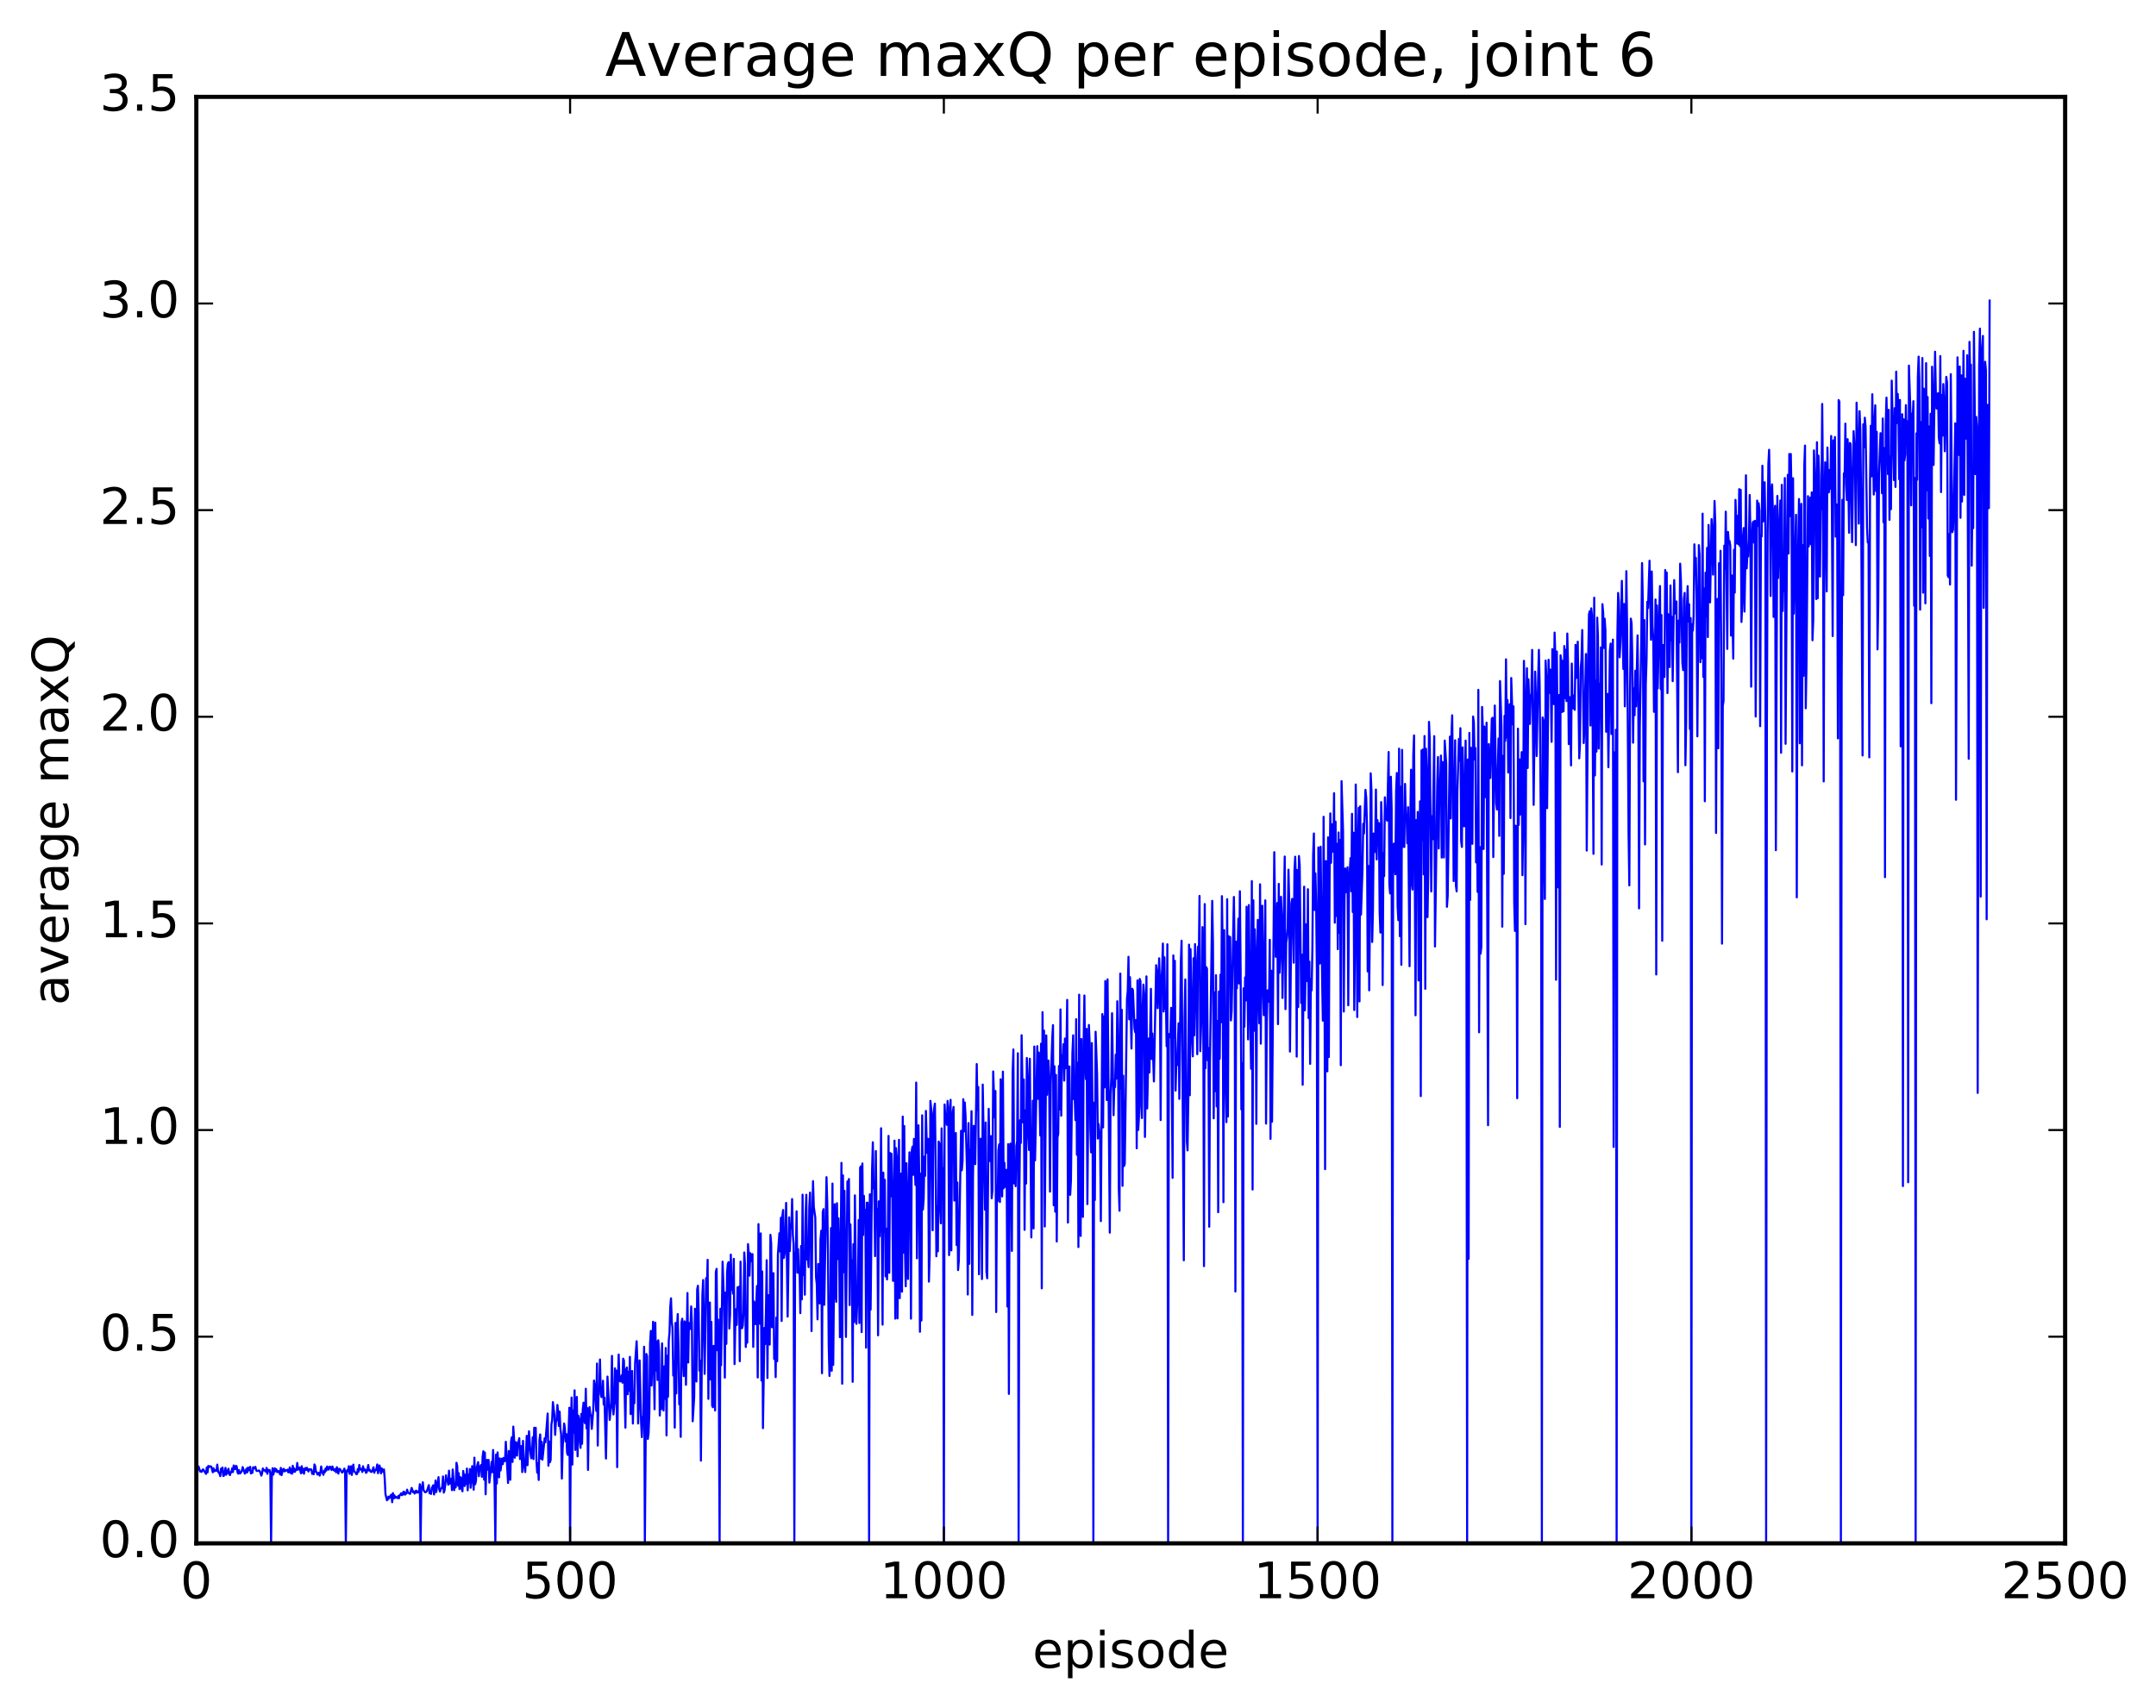 <?xml version="1.0" encoding="utf-8" standalone="no"?>
<!DOCTYPE svg PUBLIC "-//W3C//DTD SVG 1.1//EN"
  "http://www.w3.org/Graphics/SVG/1.1/DTD/svg11.dtd">
<!-- Created with matplotlib (http://matplotlib.org/) -->
<svg height="408pt" version="1.1" viewBox="0 0 515 408" width="515pt" xmlns="http://www.w3.org/2000/svg" xmlns:xlink="http://www.w3.org/1999/xlink">
 <defs>
  <style type="text/css">
*{stroke-linecap:butt;stroke-linejoin:round;stroke-miterlimit:100000;}
  </style>
 </defs>
 <g id="figure_1">
  <g id="patch_1">
   <path d="M 0 408.169 
L 515.768 408.169 
L 515.768 0 
L 0 0 
z
" style="fill:#ffffff;"/>
  </g>
  <g id="axes_1">
   <g id="patch_2">
    <path d="M 46.898 368.742 
L 493.298 368.742 
L 493.298 23.142 
L 46.898 23.142 
z
" style="fill:#ffffff;"/>
   </g>
   <g id="line2d_1">
    <path clip-path="url(#p8c39ab0d0d)" d="M 46.898 351.689 
L 47.076 351.392 
L 47.433 350.383 
L 47.79 351.573 
L 47.969 351.409 
L 48.147 351.675 
L 48.505 351.049 
L 49.219 352.151 
L 49.397 350.615 
L 49.576 351.781 
L 49.754 350.258 
L 49.933 350.552 
L 50.112 350.32 
L 50.469 350.418 
L 50.826 351.759 
L 51.004 350.806 
L 51.183 351.55 
L 51.54 351.216 
L 51.719 351.442 
L 51.897 349.932 
L 52.076 351.413 
L 52.254 351.91 
L 52.433 352.003 
L 52.611 352.688 
L 52.79 350.903 
L 52.969 351.665 
L 53.147 350.638 
L 53.326 352.653 
L 53.504 352.553 
L 53.861 350.708 
L 54.04 352.355 
L 54.218 351.329 
L 54.397 351.917 
L 54.576 350.927 
L 54.754 352.169 
L 54.933 352.433 
L 55.111 351.71 
L 55.29 351.774 
L 55.468 350.81 
L 55.647 351.702 
L 55.825 350.143 
L 56.004 350.944 
L 56.183 351.009 
L 56.361 350.219 
L 56.54 350.407 
L 56.718 351.712 
L 56.897 352.087 
L 57.075 351.222 
L 57.254 352.034 
L 57.433 351.992 
L 57.79 351.39 
L 57.968 350.527 
L 58.325 351.627 
L 58.504 352.095 
L 58.861 350.938 
L 59.04 351.801 
L 59.218 350.658 
L 59.397 351.315 
L 59.754 350.463 
L 59.932 352.034 
L 60.111 351.812 
L 60.289 351.906 
L 60.468 350.551 
L 60.647 350.846 
L 60.825 350.774 
L 61.004 350.468 
L 61.182 351.259 
L 61.361 351.462 
L 61.897 351.341 
L 62.075 351.553 
L 62.432 352.566 
L 62.611 351.972 
L 62.789 350.851 
L 62.968 351.302 
L 63.146 351.248 
L 63.504 351.627 
L 63.682 350.717 
L 63.861 352.131 
L 64.039 351.159 
L 64.218 351.454 
L 64.396 351.228 
L 64.575 352.054 
L 64.754 368.742 
L 64.932 352.938 
L 65.111 350.796 
L 65.289 352.324 
L 65.646 350.811 
L 65.825 351.51 
L 66.003 351.039 
L 66.182 351.714 
L 66.361 351.432 
L 66.539 351.744 
L 66.718 351.481 
L 66.896 352.263 
L 67.075 350.714 
L 67.253 352.429 
L 67.61 351.046 
L 67.789 350.949 
L 67.968 351.553 
L 68.146 351.238 
L 68.325 351.4 
L 68.682 351.142 
L 68.86 351.78 
L 69.039 351.541 
L 69.218 350.597 
L 69.396 351.944 
L 69.575 351.053 
L 69.753 352.103 
L 69.932 350.212 
L 70.11 351.679 
L 70.289 350.836 
L 70.467 351.639 
L 70.646 351.162 
L 70.825 351.197 
L 71.003 349.544 
L 71.182 351.155 
L 71.36 350.724 
L 71.539 350.62 
L 71.896 352.016 
L 72.074 350.319 
L 72.253 351.801 
L 72.432 350.949 
L 72.61 352.115 
L 72.789 350.979 
L 72.967 350.731 
L 73.146 351.217 
L 73.324 350.7 
L 73.681 351.578 
L 73.86 351.041 
L 74.039 351.145 
L 74.217 351.054 
L 74.396 351.122 
L 74.574 352.145 
L 74.753 351.617 
L 74.931 352.223 
L 75.11 349.899 
L 75.289 350.284 
L 75.467 351.668 
L 75.646 351.764 
L 75.824 352.305 
L 76.181 351.867 
L 76.36 352.567 
L 76.538 351.882 
L 76.717 350.379 
L 76.896 351.623 
L 77.074 351.887 
L 77.253 352.373 
L 77.431 351.355 
L 77.61 351.754 
L 77.788 350.821 
L 77.967 351.344 
L 78.145 350.386 
L 78.503 351.144 
L 78.681 350.484 
L 78.86 350.434 
L 79.217 351.223 
L 79.395 350.381 
L 79.753 351.289 
L 79.931 351.403 
L 80.11 350.997 
L 80.288 351.762 
L 80.467 350.555 
L 80.824 352.076 
L 81.002 350.951 
L 81.181 350.965 
L 81.717 351.831 
L 81.895 351.702 
L 82.252 350.892 
L 82.431 351.64 
L 82.609 368.742 
L 82.788 351.673 
L 82.967 351.218 
L 83.145 351.558 
L 83.324 350.317 
L 83.502 352.123 
L 83.681 351.886 
L 83.859 350.33 
L 84.038 352.401 
L 84.395 349.935 
L 84.574 351.521 
L 84.931 351.845 
L 85.109 352.211 
L 85.288 352.192 
L 85.466 351.003 
L 85.645 351.65 
L 85.824 350.025 
L 86.002 351.095 
L 86.181 351.124 
L 86.359 350.959 
L 86.538 351.689 
L 86.716 350.324 
L 86.895 351.333 
L 87.073 351.012 
L 87.252 351.191 
L 87.431 351.905 
L 87.609 351.743 
L 87.966 350.031 
L 88.145 351.337 
L 88.323 351.171 
L 88.502 351.583 
L 88.681 351.698 
L 88.859 351.567 
L 89.216 350.576 
L 89.395 351.872 
L 89.573 351.298 
L 89.752 351.284 
L 89.93 350.904 
L 90.109 349.896 
L 90.288 351.985 
L 90.645 350.137 
L 90.823 350.827 
L 91.002 352.031 
L 91.18 350.833 
L 91.537 351.682 
L 91.716 351.087 
L 91.895 353.243 
L 92.073 356.973 
L 92.43 358.445 
L 92.609 358.277 
L 92.787 357.603 
L 92.966 357.998 
L 93.323 357.253 
L 93.502 357.133 
L 93.68 358.918 
L 93.859 356.746 
L 94.037 358.022 
L 94.216 357.27 
L 94.394 357.876 
L 94.573 357.639 
L 94.93 357.93 
L 95.109 357.464 
L 95.287 357.988 
L 95.466 357.207 
L 95.644 357.166 
L 95.823 356.786 
L 96.001 357.233 
L 96.18 357.129 
L 96.359 356.415 
L 96.537 356.42 
L 96.716 357.119 
L 97.073 356.805 
L 97.251 355.919 
L 97.43 356.609 
L 97.966 356.918 
L 98.323 355.501 
L 98.68 356.55 
L 98.858 356.331 
L 99.037 356.848 
L 99.394 356.136 
L 99.573 356.645 
L 99.751 356.346 
L 99.93 356.586 
L 100.108 356.436 
L 100.287 354.611 
L 100.466 368.742 
L 100.644 355.238 
L 100.823 355.212 
L 101.001 354.157 
L 101.18 356.067 
L 101.537 356.525 
L 101.715 356.511 
L 101.894 356.369 
L 102.073 355.988 
L 102.43 354.842 
L 102.608 356.79 
L 102.787 356.391 
L 102.965 356.942 
L 103.144 355.545 
L 103.501 354.859 
L 103.68 357.066 
L 103.858 356.11 
L 104.037 353.729 
L 104.215 356.483 
L 104.751 352.925 
L 104.93 355.841 
L 105.108 356.383 
L 105.287 355.714 
L 105.465 355.616 
L 105.644 355.223 
L 105.822 352.759 
L 106.001 356.611 
L 106.179 356.13 
L 106.358 354.76 
L 106.537 352.495 
L 106.715 353.891 
L 106.894 353.702 
L 107.072 354.731 
L 107.251 351.388 
L 107.429 354.471 
L 107.608 353.52 
L 107.786 353.317 
L 107.965 356.031 
L 108.144 351.104 
L 108.501 356.033 
L 108.679 354.488 
L 108.858 355.368 
L 109.036 349.491 
L 109.215 350.285 
L 109.394 354.953 
L 109.572 351.986 
L 109.751 355.773 
L 109.929 352.928 
L 110.108 353.089 
L 110.286 355.764 
L 110.465 356.309 
L 110.643 351.455 
L 110.822 352.535 
L 111.001 355.047 
L 111.179 352.356 
L 111.358 354.573 
L 111.536 350.876 
L 111.715 356.073 
L 111.893 352.343 
L 112.072 354.268 
L 112.25 350.989 
L 112.429 355.467 
L 112.608 353.939 
L 112.786 350.306 
L 112.965 351.09 
L 113.143 355.922 
L 113.322 348.274 
L 113.5 354.624 
L 113.679 353.863 
L 113.858 350.694 
L 114.215 349.353 
L 114.393 352.695 
L 114.572 350.698 
L 114.929 349.988 
L 115.107 352.856 
L 115.286 348.043 
L 115.465 346.742 
L 115.643 353.526 
L 115.822 347.057 
L 116 357.026 
L 116.179 349.333 
L 116.357 348.797 
L 116.536 351.16 
L 116.714 348.827 
L 116.893 354.242 
L 117.25 350.928 
L 117.429 349.269 
L 117.607 351.739 
L 117.786 346.443 
L 118.143 354.607 
L 118.322 368.742 
L 118.5 347.545 
L 118.679 354.456 
L 118.857 347.016 
L 119.214 352.971 
L 119.393 348.452 
L 119.571 351.336 
L 119.929 348.494 
L 120.107 349.808 
L 120.286 348.345 
L 120.464 349.129 
L 120.643 349.051 
L 120.821 344.473 
L 121.357 354.316 
L 121.536 346.671 
L 121.714 352.502 
L 121.893 353.564 
L 122.071 344.418 
L 122.25 343.418 
L 122.428 349.289 
L 122.607 340.859 
L 122.785 343.599 
L 122.964 348.286 
L 123.143 344.537 
L 123.5 347.785 
L 123.678 344.625 
L 123.857 344.52 
L 124.035 343.624 
L 124.214 348.609 
L 124.571 345.49 
L 124.75 351.728 
L 124.928 344.272 
L 125.107 349.286 
L 125.464 351.708 
L 125.821 343.053 
L 126 350.072 
L 126.357 341.977 
L 126.714 347.111 
L 126.892 348.423 
L 127.071 348.051 
L 127.249 343.397 
L 127.428 348.615 
L 127.607 341.13 
L 127.785 341.245 
L 127.964 341.137 
L 128.142 348.929 
L 128.321 351.853 
L 128.499 349.608 
L 128.678 353.601 
L 128.857 344.081 
L 129.035 342.718 
L 129.214 348.524 
L 129.392 344.466 
L 129.571 348.755 
L 129.928 345.324 
L 130.106 343.635 
L 130.285 344.589 
L 130.821 337.725 
L 130.999 350.2 
L 131.178 344.423 
L 131.356 349.37 
L 131.535 348.794 
L 131.714 340.392 
L 131.892 339.283 
L 132.071 335.006 
L 132.428 338.109 
L 132.606 342.831 
L 132.785 339.762 
L 132.963 339.247 
L 133.142 335.678 
L 133.321 337.276 
L 133.499 340.696 
L 133.678 337.287 
L 133.856 341.36 
L 134.035 342.632 
L 134.213 353.269 
L 134.392 346.076 
L 134.749 340.114 
L 134.928 341.072 
L 135.106 344.4 
L 135.285 342.625 
L 135.463 347.159 
L 135.642 347.63 
L 135.999 336.353 
L 136.178 368.742 
L 136.356 341.669 
L 136.535 333.906 
L 136.713 349.934 
L 136.892 336.959 
L 137.07 342.312 
L 137.249 332.186 
L 137.427 346.427 
L 137.606 337.161 
L 137.785 333.778 
L 137.963 347.955 
L 138.142 338.235 
L 138.32 338.961 
L 138.499 344.071 
L 138.677 345.933 
L 138.856 337.817 
L 139.034 344.961 
L 139.213 336.671 
L 139.392 335.136 
L 139.57 339.494 
L 139.749 340.039 
L 139.927 331.811 
L 140.106 341.29 
L 140.284 336.417 
L 140.463 351.203 
L 140.642 338.741 
L 140.82 336.194 
L 140.999 337.832 
L 141.177 338.271 
L 141.356 341.393 
L 141.713 336.833 
L 141.891 329.854 
L 142.07 330.898 
L 142.427 337.097 
L 142.606 325.79 
L 142.784 345.38 
L 142.963 332.516 
L 143.141 332.287 
L 143.32 324.82 
L 143.498 333.11 
L 143.677 333.799 
L 143.856 333.615 
L 144.034 329.9 
L 144.213 335.597 
L 144.391 333.925 
L 144.748 348.482 
L 145.106 328.904 
L 145.641 339.252 
L 145.998 335.231 
L 146.177 323.952 
L 146.355 335.59 
L 146.534 337.952 
L 146.713 335.896 
L 146.891 326.925 
L 147.07 335.325 
L 147.248 327.475 
L 147.427 350.534 
L 147.605 330.292 
L 147.784 323.64 
L 147.962 329.738 
L 148.141 330.062 
L 148.498 328.591 
L 148.677 330.361 
L 148.855 324.62 
L 149.034 325.055 
L 149.391 341.101 
L 149.57 327.15 
L 149.748 326.733 
L 149.927 333.12 
L 150.105 327.771 
L 150.284 332.279 
L 150.462 324.193 
L 150.641 337.861 
L 150.998 327.567 
L 151.177 340.123 
L 151.355 333.18 
L 151.534 335.26 
L 151.712 325.668 
L 152.069 320.461 
L 152.248 325.335 
L 152.426 340.109 
L 152.605 335.46 
L 152.784 325.046 
L 153.141 339.841 
L 153.319 343.365 
L 153.498 338.9 
L 153.676 338.211 
L 153.855 321.777 
L 154.034 368.742 
L 154.391 323.499 
L 154.569 324.019 
L 154.748 343.802 
L 154.926 342.398 
L 155.105 337.623 
L 155.283 321.019 
L 155.462 317.99 
L 155.641 331.027 
L 155.998 315.802 
L 156.355 336.702 
L 156.533 316.009 
L 156.712 327.467 
L 156.89 320.502 
L 157.069 329.714 
L 157.248 320.228 
L 157.426 322.946 
L 157.605 338.202 
L 157.783 330.944 
L 157.962 336.688 
L 158.14 320.974 
L 158.319 333.951 
L 158.498 337.005 
L 158.676 326.461 
L 158.855 334.219 
L 159.033 322.067 
L 159.212 342.946 
L 159.39 323.911 
L 159.569 333.721 
L 159.747 320.275 
L 159.926 318.326 
L 160.105 312.294 
L 160.283 310.211 
L 160.462 315.788 
L 160.64 317.26 
L 160.819 328.647 
L 160.997 325.283 
L 161.176 341.096 
L 161.354 316.084 
L 161.533 332.922 
L 161.712 317.66 
L 161.89 313.971 
L 162.069 321.495 
L 162.247 335.516 
L 162.426 333.316 
L 162.604 343.301 
L 162.783 316.002 
L 162.962 315.081 
L 163.14 325.084 
L 163.319 328.793 
L 163.497 315.705 
L 163.676 315.925 
L 163.854 330.857 
L 164.211 308.944 
L 164.39 325.552 
L 164.569 316.082 
L 164.747 317.232 
L 164.926 317.519 
L 165.104 312.145 
L 165.283 316.241 
L 165.461 339.575 
L 165.818 333.804 
L 165.997 312.691 
L 166.354 330.076 
L 166.533 308.118 
L 166.711 307.208 
L 166.89 313.676 
L 167.068 327.472 
L 167.247 325.081 
L 167.425 348.981 
L 167.783 309.291 
L 167.961 305.831 
L 168.318 328.252 
L 168.675 305.387 
L 168.854 307.86 
L 169.033 300.99 
L 169.211 334.232 
L 169.39 312.864 
L 169.568 311.198 
L 169.747 329.602 
L 169.925 315.828 
L 170.104 335.794 
L 170.282 336.221 
L 170.461 321.576 
L 170.818 336.993 
L 170.997 303.881 
L 171.175 303.163 
L 171.354 322.62 
L 171.532 315.286 
L 171.711 332.17 
L 171.889 368.742 
L 172.068 312.701 
L 172.247 326.192 
L 172.604 301.45 
L 172.961 311.639 
L 173.139 329.153 
L 173.318 308.821 
L 173.497 321.078 
L 173.675 304.068 
L 173.854 301.994 
L 174.032 301.545 
L 174.211 317.434 
L 174.389 314.062 
L 174.568 299.765 
L 174.746 308.048 
L 174.925 307.417 
L 175.104 309.091 
L 175.282 300.774 
L 175.461 325.915 
L 175.639 316.248 
L 175.818 312.788 
L 175.996 316.55 
L 176.175 307.567 
L 176.353 308.516 
L 176.532 307.443 
L 176.711 325.231 
L 176.889 301.442 
L 177.068 314.516 
L 177.246 317.352 
L 177.425 316.707 
L 177.603 313.62 
L 177.782 299.244 
L 177.961 302.076 
L 178.139 321.828 
L 178.318 318.391 
L 178.496 320.8 
L 178.675 297.252 
L 178.853 299.382 
L 179.032 304.786 
L 179.21 299.419 
L 179.389 299.794 
L 179.568 301.357 
L 179.746 299.642 
L 179.925 321.811 
L 180.103 310.945 
L 180.282 311.716 
L 180.46 316.377 
L 180.817 307.262 
L 180.996 329.111 
L 181.175 292.472 
L 181.532 316.29 
L 181.71 294.692 
L 181.889 329.854 
L 182.067 303.79 
L 182.246 341.218 
L 182.603 317.276 
L 182.782 321.149 
L 182.96 313.632 
L 183.139 301.1 
L 183.317 329.237 
L 183.496 309.444 
L 183.853 321.265 
L 184.032 295.031 
L 184.21 297.167 
L 184.389 317.12 
L 184.567 315.465 
L 184.746 304.189 
L 184.924 324.686 
L 185.103 320.788 
L 185.281 329.027 
L 185.46 314.802 
L 185.639 325.236 
L 185.817 299.773 
L 186.174 294.655 
L 186.353 299.025 
L 186.531 290.943 
L 186.71 315.608 
L 186.889 290.522 
L 187.067 289.099 
L 187.246 300.577 
L 187.424 299.432 
L 187.603 294.873 
L 187.781 287.407 
L 188.138 314.577 
L 188.496 290.861 
L 188.674 298.886 
L 188.853 292.455 
L 189.031 293.457 
L 189.21 286.484 
L 189.388 295.169 
L 189.567 297.277 
L 189.745 368.742 
L 189.924 299.284 
L 190.103 299.791 
L 190.281 289.415 
L 190.46 304.056 
L 190.638 298.456 
L 190.817 304.18 
L 190.995 303.573 
L 191.174 313.734 
L 191.353 297.701 
L 191.531 310.445 
L 191.71 285.442 
L 191.888 304.646 
L 192.067 298.959 
L 192.245 309.335 
L 192.424 290.623 
L 192.602 285.471 
L 192.781 300.943 
L 192.96 300.314 
L 193.138 302.759 
L 193.317 288.446 
L 193.495 284.943 
L 193.674 294.926 
L 193.852 318.025 
L 194.031 291.169 
L 194.209 282.214 
L 194.388 288.355 
L 194.745 290.927 
L 194.924 305.178 
L 195.102 306.832 
L 195.281 315.226 
L 195.459 301.997 
L 195.817 311.412 
L 195.995 296.088 
L 196.174 294.046 
L 196.352 328.103 
L 196.531 289.647 
L 196.709 288.897 
L 196.888 311.762 
L 197.424 281.262 
L 197.602 287.353 
L 197.781 299.548 
L 197.959 321.789 
L 198.138 328.749 
L 198.316 318.033 
L 198.495 293.426 
L 198.673 327.517 
L 198.852 282.785 
L 199.031 326.107 
L 199.388 287.713 
L 199.566 308.467 
L 199.745 311.037 
L 199.923 287.485 
L 200.102 300.833 
L 200.281 291.096 
L 200.459 300.351 
L 200.638 319.493 
L 200.995 277.842 
L 201.173 330.6 
L 201.352 280.818 
L 201.53 303.964 
L 201.709 284.505 
L 202.066 319.426 
L 202.423 282.263 
L 202.602 289.203 
L 202.78 281.704 
L 202.959 311.819 
L 203.137 292.534 
L 203.316 304.107 
L 203.495 301.092 
L 203.673 330.154 
L 203.852 297.269 
L 204.03 315.88 
L 204.209 285.603 
L 204.566 316.305 
L 204.745 311.771 
L 204.923 311.543 
L 205.102 291.489 
L 205.28 316.102 
L 205.459 279.006 
L 205.637 278.665 
L 205.816 318.268 
L 205.994 277.986 
L 206.173 295.075 
L 206.352 285.719 
L 206.53 291.014 
L 206.709 289.051 
L 206.887 321.998 
L 207.066 287.357 
L 207.244 287.346 
L 207.423 294.683 
L 207.601 368.742 
L 207.78 285.353 
L 207.959 312.885 
L 208.316 279.388 
L 208.494 272.917 
L 208.673 283.947 
L 208.851 283.904 
L 209.03 300.122 
L 209.209 275.017 
L 209.387 292.239 
L 209.566 288.865 
L 209.744 319.041 
L 209.923 287.031 
L 210.101 295.387 
L 210.28 289.753 
L 210.458 269.567 
L 210.816 316.486 
L 210.994 280.173 
L 211.173 294.342 
L 211.351 281.892 
L 211.53 304.949 
L 211.708 293.559 
L 211.887 305.692 
L 212.065 298.177 
L 212.244 271.397 
L 212.423 304.105 
L 212.601 275.475 
L 212.78 285.842 
L 212.958 275.663 
L 213.137 283.033 
L 213.315 306.018 
L 213.494 305.995 
L 213.673 272.525 
L 213.851 315.048 
L 214.03 274.297 
L 214.208 276.431 
L 214.387 314.994 
L 214.744 272.335 
L 214.922 310.155 
L 215.28 280.376 
L 215.458 308.617 
L 215.637 266.786 
L 215.815 299.288 
L 215.994 269.032 
L 216.172 298.498 
L 216.351 307.313 
L 216.53 277.911 
L 216.708 298.002 
L 216.887 305.583 
L 217.065 283.158 
L 217.244 275.32 
L 217.422 283.8 
L 217.601 315.058 
L 217.779 275.089 
L 217.958 273.966 
L 218.137 280.697 
L 218.315 272.11 
L 218.672 283.12 
L 218.851 258.655 
L 219.029 300.639 
L 219.386 268.865 
L 219.565 280.56 
L 219.744 318.194 
L 219.922 280.419 
L 220.101 315.506 
L 220.279 266.478 
L 220.458 288.992 
L 220.636 286.36 
L 220.815 276.348 
L 220.994 280.922 
L 221.172 265.43 
L 221.351 272.735 
L 221.529 275.472 
L 221.708 272.089 
L 221.886 306.212 
L 222.065 299.732 
L 222.243 263.026 
L 222.422 264.818 
L 222.601 274.661 
L 222.779 293.941 
L 222.958 266.015 
L 223.315 263.688 
L 223.493 277.482 
L 223.672 300.152 
L 223.85 288.175 
L 224.029 298.977 
L 224.208 272.748 
L 224.386 273.181 
L 224.565 288.848 
L 224.743 292.281 
L 224.922 269.602 
L 225.1 281.065 
L 225.279 279.117 
L 225.458 368.742 
L 225.636 263.893 
L 225.815 267.23 
L 225.993 266.588 
L 226.172 268.747 
L 226.35 263.041 
L 226.529 264.525 
L 226.707 299.876 
L 226.886 289.081 
L 227.065 262.778 
L 227.243 298.748 
L 227.422 269.767 
L 227.6 265.593 
L 227.779 264.478 
L 227.957 286.852 
L 228.314 270.714 
L 228.493 297.457 
L 228.672 282.526 
L 228.85 303.452 
L 229.029 301.32 
L 229.564 270.171 
L 229.743 279.616 
L 229.922 277.434 
L 230.1 262.635 
L 230.279 270.328 
L 230.457 263.412 
L 230.636 266.604 
L 230.993 279.907 
L 231.171 309.292 
L 231.35 268.332 
L 231.529 301.948 
L 231.707 274.694 
L 231.886 277.253 
L 232.064 265.49 
L 232.243 314.171 
L 232.421 281.085 
L 232.6 268.99 
L 232.957 278.148 
L 233.314 254.229 
L 233.493 265.233 
L 233.671 259.716 
L 233.85 304.452 
L 234.207 272.056 
L 234.386 273.475 
L 234.564 305.595 
L 234.743 259.137 
L 235.278 289.029 
L 235.457 268.189 
L 235.635 303.824 
L 235.814 305.412 
L 236.171 264.942 
L 236.35 276.376 
L 236.528 277.439 
L 236.707 271.451 
L 236.885 286.303 
L 237.064 284.384 
L 237.242 256.003 
L 237.6 266.973 
L 237.778 260.679 
L 237.957 313.482 
L 238.135 283.57 
L 238.314 286.964 
L 238.492 274.825 
L 238.671 273.426 
L 238.85 287.191 
L 239.028 257.868 
L 239.207 265.946 
L 239.385 285.853 
L 239.564 256.044 
L 239.742 283.907 
L 239.921 277.821 
L 240.099 282.778 
L 240.278 283.659 
L 240.457 279.5 
L 240.635 312.165 
L 240.814 273.367 
L 240.992 333.037 
L 241.171 276.356 
L 241.349 273.238 
L 241.528 279.455 
L 241.706 298.877 
L 241.885 256.296 
L 242.064 250.745 
L 242.242 282.753 
L 242.421 278.311 
L 242.599 283.414 
L 242.778 273.767 
L 242.956 272.718 
L 243.135 251.648 
L 243.314 368.742 
L 243.492 286.063 
L 243.671 267.633 
L 243.849 273.071 
L 244.028 247.347 
L 244.385 268.212 
L 244.563 257.913 
L 244.742 293.843 
L 244.921 265.286 
L 245.099 282.785 
L 245.278 252.775 
L 245.456 257.091 
L 245.635 270.953 
L 245.813 274.766 
L 245.992 252.966 
L 246.349 295.656 
L 246.706 263.005 
L 246.885 293.509 
L 247.063 250.041 
L 247.242 277.258 
L 247.778 249.954 
L 247.956 262.539 
L 248.135 251.478 
L 248.492 271.299 
L 248.67 249.361 
L 248.849 307.82 
L 249.027 241.836 
L 249.206 260.461 
L 249.385 246.235 
L 249.563 293.047 
L 249.92 247.386 
L 250.099 261.573 
L 250.277 254.843 
L 250.456 253.384 
L 250.634 260.643 
L 250.813 284.708 
L 250.992 259.014 
L 251.349 248.101 
L 251.527 244.92 
L 251.706 287.979 
L 251.884 254.768 
L 252.063 289.495 
L 252.242 256.812 
L 252.42 296.626 
L 252.599 271.721 
L 252.777 270.948 
L 252.956 254.702 
L 253.134 265.079 
L 253.313 241.18 
L 253.491 266.571 
L 253.67 252.191 
L 253.849 254.466 
L 254.027 249.491 
L 254.206 258.178 
L 254.384 248.14 
L 254.563 255.233 
L 254.741 250.919 
L 254.92 238.896 
L 255.098 292.102 
L 255.277 264.609 
L 255.456 254.802 
L 255.634 285.476 
L 255.813 282.095 
L 256.17 251.587 
L 256.348 247.355 
L 256.527 262.623 
L 256.705 261.69 
L 256.884 267.629 
L 257.063 243.521 
L 257.241 275.908 
L 257.42 253.905 
L 257.598 297.954 
L 257.777 237.659 
L 257.955 294.085 
L 258.134 295.296 
L 258.313 248.235 
L 258.67 290.747 
L 258.848 249.096 
L 259.027 237.856 
L 259.205 253.728 
L 259.384 257.815 
L 259.562 245.822 
L 259.741 287.688 
L 260.098 244.892 
L 260.277 248.98 
L 260.455 269.472 
L 260.634 275.334 
L 260.812 249.223 
L 260.991 269.165 
L 261.17 368.742 
L 261.348 263.453 
L 261.527 286.716 
L 261.705 246.513 
L 262.062 256.673 
L 262.241 272.027 
L 262.419 268.571 
L 262.777 272.062 
L 262.955 291.754 
L 263.312 242.299 
L 263.491 269.359 
L 263.669 242.876 
L 263.848 259.816 
L 264.026 234.394 
L 264.205 239.03 
L 264.384 262.834 
L 264.562 234 
L 265.098 294.509 
L 265.276 261.434 
L 265.455 257.508 
L 265.634 242.091 
L 265.991 266.454 
L 266.169 259.627 
L 266.348 259.738 
L 266.526 251.983 
L 266.705 257.712 
L 266.883 239.231 
L 267.062 248.203 
L 267.241 283.852 
L 267.419 289.275 
L 267.598 232.615 
L 267.776 260.097 
L 267.955 241.262 
L 268.133 283.32 
L 268.312 257.018 
L 268.49 278.602 
L 268.669 278.056 
L 269.205 238.608 
L 269.383 236.777 
L 269.562 228.607 
L 269.74 243.537 
L 269.919 233.461 
L 270.276 250.535 
L 270.455 236.235 
L 270.633 236.628 
L 270.99 245.652 
L 271.169 246.631 
L 271.347 243.719 
L 271.526 274.348 
L 271.705 234.256 
L 271.883 269.982 
L 272.062 266.852 
L 272.24 233.906 
L 272.419 234.456 
L 272.597 264.285 
L 272.776 267.128 
L 272.954 240.163 
L 273.133 235.243 
L 273.312 237.5 
L 273.49 271.641 
L 273.669 260.25 
L 273.847 233.285 
L 274.026 264.841 
L 274.383 248.131 
L 274.562 256.243 
L 274.919 236.264 
L 275.097 253.013 
L 275.276 246.932 
L 275.633 258.378 
L 276.169 230.613 
L 276.347 232.075 
L 276.526 240.883 
L 276.704 236.994 
L 276.883 228.963 
L 277.061 235.089 
L 277.24 267.621 
L 277.418 234.465 
L 277.597 231.415 
L 277.776 225.442 
L 277.954 241.679 
L 278.133 228.722 
L 278.311 240.981 
L 278.49 237.583 
L 278.668 249.981 
L 278.847 225.614 
L 279.026 368.742 
L 279.204 248.163 
L 279.383 246.984 
L 279.561 247.855 
L 279.74 240.796 
L 280.097 281.415 
L 280.275 228.275 
L 280.454 247.998 
L 280.633 229.566 
L 280.811 260.567 
L 280.99 253.893 
L 281.168 254.488 
L 281.525 244.499 
L 281.704 262.549 
L 282.061 230.01 
L 282.24 224.761 
L 282.775 301.113 
L 282.954 243.349 
L 283.132 234.016 
L 283.49 272.586 
L 283.668 274.859 
L 283.847 262.698 
L 284.025 225.698 
L 284.204 261.671 
L 284.382 226.758 
L 284.739 248.423 
L 284.918 252.394 
L 285.097 228.953 
L 285.275 247.358 
L 285.454 225.569 
L 285.632 229.366 
L 285.989 251.875 
L 286.168 226.172 
L 286.346 230.457 
L 286.525 214.061 
L 286.704 251.158 
L 287.061 240.866 
L 287.239 221.511 
L 287.418 237.278 
L 287.596 302.515 
L 287.775 216.014 
L 287.954 255.241 
L 288.132 231.077 
L 288.311 231.502 
L 288.489 253.371 
L 288.668 250.404 
L 288.846 293.096 
L 289.025 253.832 
L 289.561 215.236 
L 289.739 225.451 
L 289.918 267.201 
L 290.096 237.106 
L 290.275 260.704 
L 290.453 232.99 
L 290.632 264.355 
L 290.81 243.938 
L 290.989 289.628 
L 291.168 236.912 
L 291.346 252.97 
L 291.525 232.872 
L 291.703 244.237 
L 291.882 214.114 
L 292.06 227.282 
L 292.239 287.23 
L 292.418 222.234 
L 292.596 250.176 
L 292.953 268.106 
L 293.132 214.842 
L 293.31 266.763 
L 293.489 223.666 
L 293.667 230.813 
L 293.846 223.888 
L 294.025 243.805 
L 294.203 241.596 
L 294.56 223.221 
L 294.739 214.309 
L 294.917 227.476 
L 295.096 308.577 
L 295.274 224.995 
L 295.453 236.141 
L 295.81 219.472 
L 295.989 234.979 
L 296.167 212.948 
L 296.346 231.659 
L 296.524 265.066 
L 296.703 254.011 
L 296.882 368.742 
L 297.06 236.14 
L 297.239 245.319 
L 297.417 233.535 
L 297.596 239.044 
L 297.774 216.644 
L 297.953 226.1 
L 298.131 248.34 
L 298.31 216.236 
L 298.667 244.639 
L 298.846 255.353 
L 299.024 210.524 
L 299.203 284.202 
L 299.381 215.119 
L 299.56 246.289 
L 299.738 222.035 
L 299.917 229.561 
L 300.096 268.514 
L 300.274 231.068 
L 300.453 219.781 
L 300.631 238.091 
L 300.81 244.486 
L 300.988 211.282 
L 301.167 249.366 
L 301.346 221.689 
L 301.524 216.396 
L 301.703 236.639 
L 301.881 242.556 
L 302.238 215.123 
L 302.417 268.456 
L 302.595 244.51 
L 302.774 236.625 
L 302.953 238.628 
L 303.131 239.36 
L 303.31 224.549 
L 303.488 272.106 
L 303.667 231.928 
L 303.845 268.004 
L 304.381 203.61 
L 304.738 228.607 
L 305.095 215.749 
L 305.274 244.691 
L 305.452 211.176 
L 305.631 232.413 
L 305.81 227.616 
L 305.988 214.268 
L 306.167 218.85 
L 306.345 238.44 
L 306.881 204.651 
L 307.059 241.109 
L 307.238 225.167 
L 307.417 224.034 
L 307.595 221.758 
L 307.774 207.796 
L 307.952 215.416 
L 308.131 251.248 
L 308.488 215.908 
L 308.666 214.759 
L 308.845 219.515 
L 309.024 230.017 
L 309.202 207.978 
L 309.381 204.693 
L 309.559 210.323 
L 309.738 252.45 
L 309.916 207.849 
L 310.095 240.606 
L 310.274 204.528 
L 310.452 206.654 
L 310.809 239.636 
L 310.988 228.099 
L 311.166 259.184 
L 311.523 211.852 
L 311.702 241.386 
L 312.059 220.815 
L 312.238 234.418 
L 312.416 212.454 
L 312.595 243.252 
L 312.773 229.762 
L 312.952 254.185 
L 313.13 233.867 
L 313.309 236.614 
L 313.488 226.713 
L 313.666 204.39 
L 313.845 199.138 
L 314.023 217.405 
L 314.202 208.672 
L 314.38 215.45 
L 314.559 231.916 
L 314.738 368.742 
L 314.916 202.477 
L 315.095 229.427 
L 315.273 230.21 
L 315.452 202.303 
L 315.809 233.527 
L 315.987 243.852 
L 316.166 195.157 
L 316.345 221.32 
L 316.523 279.337 
L 316.702 205.75 
L 316.88 205.832 
L 317.059 255.983 
L 317.237 200.064 
L 317.416 252.551 
L 317.594 209.87 
L 317.773 194.339 
L 317.952 206.139 
L 318.13 196.923 
L 318.309 202.687 
L 318.487 203.51 
L 318.666 189.509 
L 318.844 220.452 
L 319.023 196.31 
L 319.202 218.851 
L 319.38 201.613 
L 319.559 226.777 
L 319.737 198.902 
L 319.916 222.847 
L 320.094 200.694 
L 320.273 254.504 
L 320.451 186.637 
L 320.809 198.492 
L 320.987 241.688 
L 321.166 214.832 
L 321.344 207.493 
L 321.523 213.183 
L 321.701 212.552 
L 321.88 207.207 
L 322.058 240.19 
L 322.237 211.115 
L 322.594 205.011 
L 322.773 212.948 
L 322.951 194.445 
L 323.13 217.913 
L 323.308 198.961 
L 323.487 241.319 
L 323.666 225.176 
L 323.844 187.439 
L 324.023 201.642 
L 324.201 242.992 
L 324.38 205.428 
L 324.558 192.994 
L 324.737 239.267 
L 324.915 192.638 
L 325.094 218.542 
L 325.451 207.837 
L 325.63 196.826 
L 325.808 199.145 
L 326.165 188.72 
L 326.344 190.547 
L 326.522 197.06 
L 326.701 232.096 
L 326.88 206.909 
L 327.058 236.615 
L 327.237 218.741 
L 327.415 184.773 
L 327.594 188.799 
L 327.772 225.063 
L 327.951 217.542 
L 328.13 199.15 
L 328.308 203.635 
L 328.487 201.47 
L 328.665 188.646 
L 328.844 205.344 
L 329.022 195.942 
L 329.201 201.866 
L 329.379 196.662 
L 329.558 217.997 
L 329.737 222.815 
L 329.915 191.651 
L 330.094 197.238 
L 330.272 235.355 
L 330.451 203.824 
L 330.629 209.328 
L 330.808 190.496 
L 330.986 195.316 
L 331.165 195.449 
L 331.344 196.082 
L 331.701 179.676 
L 331.879 211.398 
L 332.058 213.469 
L 332.236 185.591 
L 332.415 193.162 
L 332.594 368.742 
L 332.772 202.315 
L 332.951 201.553 
L 333.308 208.883 
L 333.486 189.017 
L 333.665 184.68 
L 333.843 216.418 
L 334.022 219.855 
L 334.201 178.88 
L 334.379 223.676 
L 334.558 187.972 
L 334.736 230.519 
L 334.915 179.172 
L 335.093 202.317 
L 335.272 201.436 
L 335.45 202.366 
L 335.629 187.296 
L 335.808 195.467 
L 335.986 194.674 
L 336.165 201.498 
L 336.343 192.856 
L 336.7 230.852 
L 336.879 195.378 
L 337.058 183.911 
L 337.236 210.982 
L 337.415 212.533 
L 337.593 180.334 
L 337.772 175.707 
L 338.129 242.576 
L 338.307 195.934 
L 338.486 204.699 
L 338.665 193.987 
L 338.843 234.26 
L 339.022 226.337 
L 339.2 191.46 
L 339.379 261.892 
L 339.557 179.277 
L 339.736 200.726 
L 339.914 179.058 
L 340.093 208.913 
L 340.272 175.853 
L 340.45 236.253 
L 340.629 178.881 
L 340.807 184.236 
L 340.986 219.13 
L 341.164 208.296 
L 341.343 172.474 
L 341.522 176.783 
L 341.879 212.995 
L 342.057 195.008 
L 342.236 200.517 
L 342.593 175.888 
L 342.771 226.143 
L 343.307 188.1 
L 343.486 180.878 
L 343.664 202.728 
L 343.843 186.719 
L 344.021 186.687 
L 344.2 180.529 
L 344.378 204.903 
L 344.557 182.059 
L 344.914 204.874 
L 345.093 176.944 
L 345.45 182.408 
L 345.628 216.66 
L 345.807 214.085 
L 346.343 175.997 
L 346.521 195.547 
L 346.7 175.888 
L 346.878 170.9 
L 347.057 185.707 
L 347.235 210.503 
L 347.414 197.913 
L 347.593 176.873 
L 347.771 211.603 
L 347.95 212.97 
L 348.128 189.101 
L 348.485 176.54 
L 348.664 181.73 
L 348.842 173.983 
L 349.021 200.897 
L 349.2 202.359 
L 349.378 178.569 
L 349.557 194.176 
L 349.735 197.435 
L 350.092 176.947 
L 350.271 204.728 
L 350.45 368.742 
L 350.628 181.463 
L 350.807 300.769 
L 350.985 175.118 
L 351.164 215.02 
L 351.342 178.654 
L 351.521 184.84 
L 351.699 201.607 
L 351.878 171.195 
L 352.057 172.599 
L 352.235 181.476 
L 352.414 178.726 
L 352.592 206.039 
L 352.771 194.207 
L 352.949 213.093 
L 353.128 164.83 
L 353.306 246.64 
L 353.485 202.382 
L 353.664 227.858 
L 353.842 226.233 
L 354.021 168.904 
L 354.199 174.139 
L 354.378 202.843 
L 354.556 173.592 
L 354.913 190.473 
L 355.092 172.668 
L 355.449 268.847 
L 355.628 177.769 
L 355.806 184.507 
L 355.985 185.884 
L 356.342 171.742 
L 356.521 171.485 
L 356.699 204.771 
L 357.056 168.578 
L 357.413 191.946 
L 357.592 193.419 
L 357.949 176.446 
L 358.128 199.715 
L 358.306 162.723 
L 358.663 173.739 
L 358.842 221.403 
L 359.02 180.593 
L 359.199 208.777 
L 359.377 171.031 
L 359.556 177.007 
L 359.735 157.53 
L 359.913 176.241 
L 360.092 167.259 
L 360.27 184.575 
L 360.627 168.241 
L 360.806 195.453 
L 360.985 161.993 
L 361.342 173.089 
L 361.52 168.777 
L 361.699 215.566 
L 361.877 222.415 
L 362.056 197.282 
L 362.234 203.499 
L 362.413 262.389 
L 362.592 174.096 
L 362.77 197.093 
L 362.949 181.435 
L 363.127 194.614 
L 363.484 179.701 
L 363.663 209.113 
L 363.841 197.767 
L 364.02 157.89 
L 364.199 167.357 
L 364.377 220.809 
L 364.556 173.509 
L 364.734 159.659 
L 364.913 183.492 
L 365.091 162.301 
L 365.449 172.967 
L 365.627 166.323 
L 365.806 165.674 
L 365.984 155.283 
L 366.341 192.303 
L 366.698 160.464 
L 366.877 166.877 
L 367.056 180.631 
L 367.413 162.272 
L 367.591 155.279 
L 367.77 163.519 
L 368.127 205.039 
L 368.305 368.742 
L 368.484 171.422 
L 368.663 172.102 
L 368.841 203.336 
L 369.02 214.783 
L 369.198 157.828 
L 369.377 161.595 
L 369.555 193.099 
L 369.913 157.635 
L 370.091 165.549 
L 370.27 159.978 
L 370.448 163.496 
L 370.627 177.241 
L 370.805 155.105 
L 370.984 155.738 
L 371.162 168.227 
L 371.341 151.147 
L 371.52 156.645 
L 371.698 234.091 
L 371.877 155.67 
L 372.055 174.703 
L 372.234 212.023 
L 372.412 166.058 
L 372.591 269.244 
L 372.769 156.568 
L 372.948 157.994 
L 373.127 170.116 
L 373.305 157.896 
L 373.484 169.944 
L 373.662 154.359 
L 373.841 166.807 
L 374.019 155.246 
L 374.198 167.504 
L 374.377 151.366 
L 374.555 158.973 
L 374.734 177.793 
L 374.912 166.541 
L 375.091 172.518 
L 375.269 182.878 
L 375.448 158.544 
L 375.626 168.876 
L 375.805 169.278 
L 375.984 166.142 
L 376.162 169.603 
L 376.341 154.069 
L 376.519 161.978 
L 376.698 159.533 
L 376.876 153.317 
L 377.233 181.188 
L 377.412 177.565 
L 377.591 159.634 
L 377.769 157.529 
L 377.948 150.534 
L 378.305 177.538 
L 378.483 173.698 
L 378.841 156.256 
L 379.019 203.218 
L 379.376 156.912 
L 379.555 146.756 
L 379.733 146.029 
L 379.912 173.351 
L 380.09 145.346 
L 380.269 146.979 
L 380.626 204.007 
L 380.805 142.806 
L 380.983 185.261 
L 381.162 162.595 
L 381.34 179.57 
L 381.519 147.575 
L 381.697 152.054 
L 381.876 178.853 
L 382.055 163.381 
L 382.233 171.292 
L 382.412 154.681 
L 382.59 206.546 
L 382.769 144.351 
L 382.947 146.4 
L 383.126 154.811 
L 383.305 147.828 
L 383.483 150.656 
L 383.662 174.835 
L 384.019 165.8 
L 384.197 183.306 
L 384.554 155.452 
L 384.733 153.756 
L 384.912 175.366 
L 385.09 171.429 
L 385.269 152.817 
L 385.447 274.031 
L 385.626 179.764 
L 385.804 206.425 
L 385.983 174.353 
L 386.161 368.742 
L 386.34 152.131 
L 386.519 141.666 
L 386.697 143.738 
L 386.876 157.042 
L 387.054 153.863 
L 387.233 148.254 
L 387.411 138.787 
L 387.769 159.828 
L 387.947 144.309 
L 388.126 168.768 
L 388.304 157.002 
L 388.483 136.467 
L 388.661 149.849 
L 389.018 199.298 
L 389.197 211.543 
L 389.376 164.7 
L 389.554 147.802 
L 389.733 148.982 
L 389.911 157.477 
L 390.09 177.447 
L 390.268 164.477 
L 390.447 170.887 
L 390.625 160.247 
L 390.804 168.755 
L 391.161 151.817 
L 391.34 167.568 
L 391.518 217.032 
L 391.697 173.579 
L 392.054 152.916 
L 392.233 134.528 
L 392.411 143.562 
L 392.59 186.678 
L 392.768 148.141 
L 392.947 201.756 
L 393.125 163.54 
L 393.304 157.72 
L 393.482 143.796 
L 393.661 145.293 
L 394.018 133.975 
L 394.375 152.857 
L 394.554 136.547 
L 394.732 149.488 
L 394.911 152.66 
L 395.089 170.071 
L 395.268 164.699 
L 395.447 143.226 
L 395.625 232.828 
L 395.804 144.658 
L 395.982 164.463 
L 396.339 146.868 
L 396.518 140.025 
L 396.697 164.65 
L 396.875 146.945 
L 397.054 224.775 
L 397.232 154.114 
L 397.411 156.332 
L 397.589 161.737 
L 397.768 136.19 
L 397.946 143.888 
L 398.125 136.791 
L 398.304 165.587 
L 398.482 146.751 
L 398.661 151.018 
L 398.839 159.392 
L 399.018 139.89 
L 399.196 152.991 
L 399.375 147.402 
L 399.553 162.747 
L 399.911 138.607 
L 400.089 146.576 
L 400.268 145.788 
L 400.446 143.7 
L 400.803 184.488 
L 400.982 148.255 
L 401.161 153.535 
L 401.339 134.679 
L 401.518 138.737 
L 401.875 158.408 
L 402.053 160.105 
L 402.232 143.121 
L 402.41 141.668 
L 402.589 182.839 
L 402.768 172.781 
L 402.946 145.076 
L 403.125 140.048 
L 403.303 148.539 
L 403.482 144.377 
L 403.66 174.185 
L 403.839 147.673 
L 404.017 368.742 
L 404.196 149.133 
L 404.375 150.664 
L 404.553 147.292 
L 404.732 130.052 
L 404.91 135.132 
L 405.089 133.309 
L 405.267 143.057 
L 405.446 175.932 
L 405.803 130.242 
L 405.982 132.53 
L 406.16 158.211 
L 406.339 146.138 
L 406.517 157.263 
L 406.696 122.726 
L 406.874 161.737 
L 407.053 140.568 
L 407.232 191.438 
L 407.41 136.84 
L 407.589 147.268 
L 407.767 130.909 
L 407.946 152.208 
L 408.124 125.417 
L 408.481 143.927 
L 408.839 124.033 
L 409.017 127.193 
L 409.196 137.288 
L 409.553 119.696 
L 409.731 125.228 
L 409.91 199.011 
L 410.089 150.645 
L 410.267 143.103 
L 410.446 178.785 
L 410.624 134.574 
L 410.803 147.719 
L 410.981 131.588 
L 411.16 159.165 
L 411.338 225.459 
L 411.517 168.629 
L 411.696 167.439 
L 411.874 130.365 
L 412.053 135.88 
L 412.231 122.259 
L 412.588 155.04 
L 412.767 127.093 
L 412.945 129.521 
L 413.124 129.249 
L 413.303 130.336 
L 413.481 151.858 
L 413.66 137.48 
L 414.017 157.362 
L 414.195 131.344 
L 414.374 141.598 
L 414.553 119.434 
L 414.91 129.862 
L 415.088 123.258 
L 415.267 130.052 
L 415.445 116.862 
L 415.624 130.48 
L 415.802 117.049 
L 415.981 148.598 
L 416.16 144.238 
L 416.338 128.283 
L 416.517 126.163 
L 416.695 146.121 
L 416.874 136.276 
L 417.052 113.562 
L 417.231 135.791 
L 417.409 131.952 
L 417.588 132.952 
L 417.767 128.723 
L 417.945 118.269 
L 418.124 128.159 
L 418.302 164.057 
L 418.481 130.301 
L 418.659 124.969 
L 418.838 124.615 
L 419.017 129.661 
L 419.195 124.44 
L 419.374 171.195 
L 419.731 119.602 
L 419.909 125.674 
L 420.088 120.242 
L 420.266 121.976 
L 420.445 173.497 
L 420.624 127.939 
L 420.802 128.185 
L 420.981 111.277 
L 421.159 124.591 
L 421.516 115.224 
L 421.695 126.506 
L 421.873 368.742 
L 422.052 173.195 
L 422.231 127.005 
L 422.409 110.833 
L 422.588 107.466 
L 422.766 117.649 
L 422.945 142.395 
L 423.123 117.923 
L 423.302 115.743 
L 423.481 122.188 
L 423.659 147.398 
L 423.838 125.001 
L 424.016 120.846 
L 424.195 203.127 
L 424.552 118.496 
L 424.73 138.104 
L 425.088 124.661 
L 425.266 119.582 
L 425.445 179.857 
L 425.623 115.84 
L 425.802 145.991 
L 425.98 133.82 
L 426.159 141.265 
L 426.337 114.228 
L 426.516 177.716 
L 426.873 127.207 
L 427.052 113.436 
L 427.23 132.253 
L 427.409 108.481 
L 427.587 123.323 
L 427.766 108.477 
L 427.945 119.373 
L 428.123 184.327 
L 428.302 114.259 
L 428.48 146.612 
L 429.016 122.992 
L 429.194 214.4 
L 429.373 139.612 
L 429.73 119.231 
L 429.909 177.588 
L 430.087 127.386 
L 430.266 120.38 
L 430.444 182.862 
L 430.623 130.246 
L 430.801 161.479 
L 430.98 111.655 
L 431.159 106.453 
L 431.337 169.216 
L 431.516 158.562 
L 431.873 118.543 
L 432.051 130.55 
L 432.23 126.327 
L 432.409 118.893 
L 432.587 130.05 
L 432.766 117.637 
L 432.944 152.97 
L 433.123 148.275 
L 433.301 107.608 
L 433.658 118.838 
L 433.837 143.13 
L 434.016 105.658 
L 434.194 142.931 
L 434.373 108.857 
L 434.551 113.593 
L 434.73 137.765 
L 434.908 122.303 
L 435.087 119.674 
L 435.265 96.51 
L 435.444 115.708 
L 435.623 186.7 
L 435.801 122.583 
L 435.98 110.46 
L 436.337 141.302 
L 436.515 106.926 
L 436.694 117.688 
L 436.873 117.573 
L 437.051 112.27 
L 437.23 116.79 
L 437.408 104.169 
L 437.587 122.078 
L 437.765 151.969 
L 437.944 105.226 
L 438.122 118.7 
L 438.301 104.421 
L 438.48 128.212 
L 438.658 120.497 
L 438.837 122.145 
L 439.015 176.41 
L 439.194 95.585 
L 439.372 96.003 
L 439.551 157.035 
L 439.729 368.742 
L 439.908 163.997 
L 440.087 119.418 
L 440.265 142.192 
L 440.444 113.102 
L 440.622 113.83 
L 440.801 101.225 
L 440.979 115.656 
L 441.158 119.464 
L 441.337 104.93 
L 441.694 127.291 
L 441.872 105.83 
L 442.051 106.067 
L 442.408 129.525 
L 442.765 103.022 
L 442.944 106.188 
L 443.122 112.55 
L 443.301 130.242 
L 443.479 96.208 
L 443.836 109.089 
L 444.015 125.107 
L 444.193 98.245 
L 444.372 102.603 
L 444.551 117.602 
L 444.908 180.504 
L 445.086 101.374 
L 445.265 106.908 
L 445.443 99.805 
L 445.622 101.903 
L 445.979 126.184 
L 446.158 129.624 
L 446.336 129.57 
L 446.515 180.95 
L 446.693 115.285 
L 446.872 101.731 
L 447.05 113.809 
L 447.229 94.191 
L 447.586 118.158 
L 447.765 100.731 
L 447.943 96.843 
L 448.122 117.347 
L 448.3 103.179 
L 448.479 155.153 
L 448.658 144.003 
L 448.836 113.038 
L 449.193 103.495 
L 449.372 105.767 
L 449.55 117.832 
L 449.729 99.988 
L 449.907 124.788 
L 450.086 107.053 
L 450.265 209.574 
L 450.443 101.476 
L 450.622 95 
L 450.979 113.268 
L 451.157 97.91 
L 451.336 124.201 
L 451.514 109.046 
L 451.693 121.64 
L 451.872 90.944 
L 452.407 114.694 
L 452.586 97.523 
L 452.764 116.335 
L 452.943 88.802 
L 453.122 101.07 
L 453.3 94.118 
L 453.479 98.157 
L 453.657 114.478 
L 453.836 95.556 
L 454.014 178.32 
L 454.371 98.968 
L 454.55 283.382 
L 454.729 100.177 
L 454.907 110.015 
L 455.086 108.617 
L 455.264 96.791 
L 455.443 106.073 
L 455.621 100.648 
L 455.8 282.464 
L 455.978 87.351 
L 456.336 98.367 
L 456.514 120.73 
L 456.693 98.833 
L 456.871 100.599 
L 457.05 95.847 
L 457.228 144.726 
L 457.407 114.218 
L 457.586 368.742 
L 457.764 103.537 
L 457.943 114.624 
L 458.121 90.036 
L 458.3 85.207 
L 458.478 90.725 
L 458.657 145.655 
L 458.835 100.842 
L 459.014 125.999 
L 459.193 85.544 
L 459.371 141.608 
L 459.55 92.859 
L 459.728 99.673 
L 459.907 144.152 
L 460.085 86.766 
L 460.264 117.155 
L 460.442 94.857 
L 460.621 123.896 
L 460.8 101.879 
L 460.978 132.828 
L 461.157 98.863 
L 461.335 168.009 
L 461.514 87.618 
L 461.692 95.344 
L 461.871 111.083 
L 462.228 84.039 
L 462.407 93.949 
L 462.585 97.629 
L 462.764 94.211 
L 462.942 93.939 
L 463.121 104.509 
L 463.299 105.918 
L 463.478 85.083 
L 463.657 117.575 
L 463.835 94.384 
L 464.014 104.082 
L 464.192 91.759 
L 464.371 96.574 
L 464.549 107.805 
L 464.906 90.041 
L 465.085 91.375 
L 465.264 137.5 
L 465.442 137.903 
L 465.621 127.578 
L 465.799 139.66 
L 465.978 89.402 
L 466.335 127.155 
L 466.514 126.617 
L 466.692 122.158 
L 467.049 101.147 
L 467.228 191.085 
L 467.585 85.383 
L 467.942 108.694 
L 468.121 87.574 
L 468.299 123.714 
L 468.478 89.676 
L 468.656 119.83 
L 468.835 107.415 
L 469.013 83.821 
L 469.192 118.249 
L 469.37 90.48 
L 469.549 95.151 
L 469.728 104.851 
L 469.906 84.883 
L 470.263 181.29 
L 470.442 81.683 
L 470.62 90.156 
L 470.799 87.133 
L 470.978 135.161 
L 471.156 119.805 
L 471.335 126.185 
L 471.513 79.287 
L 471.87 113.276 
L 472.049 99.611 
L 472.227 101.872 
L 472.406 261.119 
L 472.763 87.468 
L 472.942 78.523 
L 473.12 214.221 
L 473.299 85.162 
L 473.656 80.264 
L 473.834 145.237 
L 474.192 86.441 
L 474.37 88.461 
L 474.549 219.64 
L 474.727 96.737 
L 475.084 121.408 
L 475.263 71.82 
L 475.263 71.82 
" style="fill:none;stroke:#0000ff;stroke-linecap:square;stroke-width:0.5;"/>
   </g>
   <g id="patch_3">
    <path d="M 46.898 23.142 
L 493.298 23.142 
" style="fill:none;stroke:#000000;stroke-linecap:square;stroke-linejoin:miter;"/>
   </g>
   <g id="patch_4">
    <path d="M 46.898 368.742 
L 493.298 368.742 
" style="fill:none;stroke:#000000;stroke-linecap:square;stroke-linejoin:miter;"/>
   </g>
   <g id="patch_5">
    <path d="M 493.298 368.742 
L 493.298 23.142 
" style="fill:none;stroke:#000000;stroke-linecap:square;stroke-linejoin:miter;"/>
   </g>
   <g id="patch_6">
    <path d="M 46.898 368.742 
L 46.898 23.142 
" style="fill:none;stroke:#000000;stroke-linecap:square;stroke-linejoin:miter;"/>
   </g>
   <g id="matplotlib.axis_1">
    <g id="xtick_1">
     <g id="line2d_2">
      <defs>
       <path d="M 0 0 
L 0 -4 
" id="m69d4f1baa9" style="stroke:#000000;stroke-width:0.5;"/>
      </defs>
      <g>
       <use style="stroke:#000000;stroke-width:0.5;" x="46.898" xlink:href="#m69d4f1baa9" y="368.742"/>
      </g>
     </g>
     <g id="line2d_3">
      <defs>
       <path d="M 0 0 
L 0 4 
" id="ma03930fa3d" style="stroke:#000000;stroke-width:0.5;"/>
      </defs>
      <g>
       <use style="stroke:#000000;stroke-width:0.5;" x="46.898" xlink:href="#ma03930fa3d" y="23.142"/>
      </g>
     </g>
     <g id="text_1">
      <!-- 0 -->
      <defs>
       <path d="M 31.781 66.406 
Q 24.172 66.406 20.328 58.906 
Q 16.5 51.422 16.5 36.375 
Q 16.5 21.391 20.328 13.891 
Q 24.172 6.391 31.781 6.391 
Q 39.453 6.391 43.281 13.891 
Q 47.125 21.391 47.125 36.375 
Q 47.125 51.422 43.281 58.906 
Q 39.453 66.406 31.781 66.406 
M 31.781 74.219 
Q 44.047 74.219 50.516 64.516 
Q 56.984 54.828 56.984 36.375 
Q 56.984 17.969 50.516 8.266 
Q 44.047 -1.422 31.781 -1.422 
Q 19.531 -1.422 13.062 8.266 
Q 6.594 17.969 6.594 36.375 
Q 6.594 54.828 13.062 64.516 
Q 19.531 74.219 31.781 74.219 
" id="BitstreamVeraSans-Roman-30"/>
      </defs>
      <g transform="translate(43.08 381.86)scale(0.12 -0.12)">
       <use xlink:href="#BitstreamVeraSans-Roman-30"/>
      </g>
     </g>
    </g>
    <g id="xtick_2">
     <g id="line2d_4">
      <g>
       <use style="stroke:#000000;stroke-width:0.5;" x="136.178" xlink:href="#m69d4f1baa9" y="368.742"/>
      </g>
     </g>
     <g id="line2d_5">
      <g>
       <use style="stroke:#000000;stroke-width:0.5;" x="136.178" xlink:href="#ma03930fa3d" y="23.142"/>
      </g>
     </g>
     <g id="text_2">
      <!-- 500 -->
      <defs>
       <path d="M 10.797 72.906 
L 49.516 72.906 
L 49.516 64.594 
L 19.828 64.594 
L 19.828 46.734 
Q 21.969 47.469 24.109 47.828 
Q 26.266 48.188 28.422 48.188 
Q 40.625 48.188 47.75 41.5 
Q 54.891 34.812 54.891 23.391 
Q 54.891 11.625 47.562 5.094 
Q 40.234 -1.422 26.906 -1.422 
Q 22.312 -1.422 17.547 -0.641 
Q 12.797 0.141 7.719 1.703 
L 7.719 11.625 
Q 12.109 9.234 16.797 8.062 
Q 21.484 6.891 26.703 6.891 
Q 35.156 6.891 40.078 11.328 
Q 45.016 15.766 45.016 23.391 
Q 45.016 31 40.078 35.438 
Q 35.156 39.891 26.703 39.891 
Q 22.75 39.891 18.812 39.016 
Q 14.891 38.141 10.797 36.281 
z
" id="BitstreamVeraSans-Roman-35"/>
      </defs>
      <g transform="translate(124.725 381.86)scale(0.12 -0.12)">
       <use xlink:href="#BitstreamVeraSans-Roman-35"/>
       <use x="63.623" xlink:href="#BitstreamVeraSans-Roman-30"/>
       <use x="127.246" xlink:href="#BitstreamVeraSans-Roman-30"/>
      </g>
     </g>
    </g>
    <g id="xtick_3">
     <g id="line2d_6">
      <g>
       <use style="stroke:#000000;stroke-width:0.5;" x="225.458" xlink:href="#m69d4f1baa9" y="368.742"/>
      </g>
     </g>
     <g id="line2d_7">
      <g>
       <use style="stroke:#000000;stroke-width:0.5;" x="225.458" xlink:href="#ma03930fa3d" y="23.142"/>
      </g>
     </g>
     <g id="text_3">
      <!-- 1000 -->
      <defs>
       <path d="M 12.406 8.297 
L 28.516 8.297 
L 28.516 63.922 
L 10.984 60.406 
L 10.984 69.391 
L 28.422 72.906 
L 38.281 72.906 
L 38.281 8.297 
L 54.391 8.297 
L 54.391 0 
L 12.406 0 
z
" id="BitstreamVeraSans-Roman-31"/>
      </defs>
      <g transform="translate(210.188 381.86)scale(0.12 -0.12)">
       <use xlink:href="#BitstreamVeraSans-Roman-31"/>
       <use x="63.623" xlink:href="#BitstreamVeraSans-Roman-30"/>
       <use x="127.246" xlink:href="#BitstreamVeraSans-Roman-30"/>
       <use x="190.869" xlink:href="#BitstreamVeraSans-Roman-30"/>
      </g>
     </g>
    </g>
    <g id="xtick_4">
     <g id="line2d_8">
      <g>
       <use style="stroke:#000000;stroke-width:0.5;" x="314.738" xlink:href="#m69d4f1baa9" y="368.742"/>
      </g>
     </g>
     <g id="line2d_9">
      <g>
       <use style="stroke:#000000;stroke-width:0.5;" x="314.738" xlink:href="#ma03930fa3d" y="23.142"/>
      </g>
     </g>
     <g id="text_4">
      <!-- 1500 -->
      <g transform="translate(299.467 381.86)scale(0.12 -0.12)">
       <use xlink:href="#BitstreamVeraSans-Roman-31"/>
       <use x="63.623" xlink:href="#BitstreamVeraSans-Roman-35"/>
       <use x="127.246" xlink:href="#BitstreamVeraSans-Roman-30"/>
       <use x="190.869" xlink:href="#BitstreamVeraSans-Roman-30"/>
      </g>
     </g>
    </g>
    <g id="xtick_5">
     <g id="line2d_10">
      <g>
       <use style="stroke:#000000;stroke-width:0.5;" x="404.017" xlink:href="#m69d4f1baa9" y="368.742"/>
      </g>
     </g>
     <g id="line2d_11">
      <g>
       <use style="stroke:#000000;stroke-width:0.5;" x="404.017" xlink:href="#ma03930fa3d" y="23.142"/>
      </g>
     </g>
     <g id="text_5">
      <!-- 2000 -->
      <defs>
       <path d="M 19.188 8.297 
L 53.609 8.297 
L 53.609 0 
L 7.328 0 
L 7.328 8.297 
Q 12.938 14.109 22.625 23.891 
Q 32.328 33.688 34.812 36.531 
Q 39.547 41.844 41.422 45.531 
Q 43.312 49.219 43.312 52.781 
Q 43.312 58.594 39.234 62.25 
Q 35.156 65.922 28.609 65.922 
Q 23.969 65.922 18.812 64.312 
Q 13.672 62.703 7.812 59.422 
L 7.812 69.391 
Q 13.766 71.781 18.938 73 
Q 24.125 74.219 28.422 74.219 
Q 39.75 74.219 46.484 68.547 
Q 53.219 62.891 53.219 53.422 
Q 53.219 48.922 51.531 44.891 
Q 49.859 40.875 45.406 35.406 
Q 44.188 33.984 37.641 27.219 
Q 31.109 20.453 19.188 8.297 
" id="BitstreamVeraSans-Roman-32"/>
      </defs>
      <g transform="translate(388.748 381.86)scale(0.12 -0.12)">
       <use xlink:href="#BitstreamVeraSans-Roman-32"/>
       <use x="63.623" xlink:href="#BitstreamVeraSans-Roman-30"/>
       <use x="127.246" xlink:href="#BitstreamVeraSans-Roman-30"/>
       <use x="190.869" xlink:href="#BitstreamVeraSans-Roman-30"/>
      </g>
     </g>
    </g>
    <g id="xtick_6">
     <g id="line2d_12">
      <g>
       <use style="stroke:#000000;stroke-width:0.5;" x="493.298" xlink:href="#m69d4f1baa9" y="368.742"/>
      </g>
     </g>
     <g id="line2d_13">
      <g>
       <use style="stroke:#000000;stroke-width:0.5;" x="493.298" xlink:href="#ma03930fa3d" y="23.142"/>
      </g>
     </g>
     <g id="text_6">
      <!-- 2500 -->
      <g transform="translate(478.027 381.86)scale(0.12 -0.12)">
       <use xlink:href="#BitstreamVeraSans-Roman-32"/>
       <use x="63.623" xlink:href="#BitstreamVeraSans-Roman-35"/>
       <use x="127.246" xlink:href="#BitstreamVeraSans-Roman-30"/>
       <use x="190.869" xlink:href="#BitstreamVeraSans-Roman-30"/>
      </g>
     </g>
    </g>
    <g id="text_7">
     <!-- episode -->
     <defs>
      <path d="M 30.609 48.391 
Q 23.391 48.391 19.188 42.75 
Q 14.984 37.109 14.984 27.297 
Q 14.984 17.484 19.156 11.844 
Q 23.344 6.203 30.609 6.203 
Q 37.797 6.203 41.984 11.859 
Q 46.188 17.531 46.188 27.297 
Q 46.188 37.016 41.984 42.703 
Q 37.797 48.391 30.609 48.391 
M 30.609 56 
Q 42.328 56 49.016 48.375 
Q 55.719 40.766 55.719 27.297 
Q 55.719 13.875 49.016 6.219 
Q 42.328 -1.422 30.609 -1.422 
Q 18.844 -1.422 12.172 6.219 
Q 5.516 13.875 5.516 27.297 
Q 5.516 40.766 12.172 48.375 
Q 18.844 56 30.609 56 
" id="BitstreamVeraSans-Roman-6f"/>
      <path d="M 9.422 54.688 
L 18.406 54.688 
L 18.406 0 
L 9.422 0 
z
M 9.422 75.984 
L 18.406 75.984 
L 18.406 64.594 
L 9.422 64.594 
z
" id="BitstreamVeraSans-Roman-69"/>
      <path d="M 18.109 8.203 
L 18.109 -20.797 
L 9.078 -20.797 
L 9.078 54.688 
L 18.109 54.688 
L 18.109 46.391 
Q 20.953 51.266 25.266 53.625 
Q 29.594 56 35.594 56 
Q 45.562 56 51.781 48.094 
Q 58.016 40.188 58.016 27.297 
Q 58.016 14.406 51.781 6.484 
Q 45.562 -1.422 35.594 -1.422 
Q 29.594 -1.422 25.266 0.953 
Q 20.953 3.328 18.109 8.203 
M 48.688 27.297 
Q 48.688 37.203 44.609 42.844 
Q 40.531 48.484 33.406 48.484 
Q 26.266 48.484 22.188 42.844 
Q 18.109 37.203 18.109 27.297 
Q 18.109 17.391 22.188 11.75 
Q 26.266 6.109 33.406 6.109 
Q 40.531 6.109 44.609 11.75 
Q 48.688 17.391 48.688 27.297 
" id="BitstreamVeraSans-Roman-70"/>
      <path d="M 56.203 29.594 
L 56.203 25.203 
L 14.891 25.203 
Q 15.484 15.922 20.484 11.062 
Q 25.484 6.203 34.422 6.203 
Q 39.594 6.203 44.453 7.469 
Q 49.312 8.734 54.109 11.281 
L 54.109 2.781 
Q 49.266 0.734 44.188 -0.344 
Q 39.109 -1.422 33.891 -1.422 
Q 20.797 -1.422 13.156 6.188 
Q 5.516 13.812 5.516 26.812 
Q 5.516 40.234 12.766 48.109 
Q 20.016 56 32.328 56 
Q 43.359 56 49.781 48.891 
Q 56.203 41.797 56.203 29.594 
M 47.219 32.234 
Q 47.125 39.594 43.094 43.984 
Q 39.062 48.391 32.422 48.391 
Q 24.906 48.391 20.391 44.141 
Q 15.875 39.891 15.188 32.172 
z
" id="BitstreamVeraSans-Roman-65"/>
      <path d="M 45.406 46.391 
L 45.406 75.984 
L 54.391 75.984 
L 54.391 0 
L 45.406 0 
L 45.406 8.203 
Q 42.578 3.328 38.25 0.953 
Q 33.938 -1.422 27.875 -1.422 
Q 17.969 -1.422 11.734 6.484 
Q 5.516 14.406 5.516 27.297 
Q 5.516 40.188 11.734 48.094 
Q 17.969 56 27.875 56 
Q 33.938 56 38.25 53.625 
Q 42.578 51.266 45.406 46.391 
M 14.797 27.297 
Q 14.797 17.391 18.875 11.75 
Q 22.953 6.109 30.078 6.109 
Q 37.203 6.109 41.297 11.75 
Q 45.406 17.391 45.406 27.297 
Q 45.406 37.203 41.297 42.844 
Q 37.203 48.484 30.078 48.484 
Q 22.953 48.484 18.875 42.844 
Q 14.797 37.203 14.797 27.297 
" id="BitstreamVeraSans-Roman-64"/>
      <path d="M 44.281 53.078 
L 44.281 44.578 
Q 40.484 46.531 36.375 47.5 
Q 32.281 48.484 27.875 48.484 
Q 21.188 48.484 17.844 46.438 
Q 14.5 44.391 14.5 40.281 
Q 14.5 37.156 16.891 35.375 
Q 19.281 33.594 26.516 31.984 
L 29.594 31.297 
Q 39.156 29.25 43.188 25.516 
Q 47.219 21.781 47.219 15.094 
Q 47.219 7.469 41.188 3.016 
Q 35.156 -1.422 24.609 -1.422 
Q 20.219 -1.422 15.453 -0.562 
Q 10.688 0.297 5.422 2 
L 5.422 11.281 
Q 10.406 8.688 15.234 7.391 
Q 20.062 6.109 24.812 6.109 
Q 31.156 6.109 34.562 8.281 
Q 37.984 10.453 37.984 14.406 
Q 37.984 18.062 35.516 20.016 
Q 33.062 21.969 24.703 23.781 
L 21.578 24.516 
Q 13.234 26.266 9.516 29.906 
Q 5.812 33.547 5.812 39.891 
Q 5.812 47.609 11.281 51.797 
Q 16.75 56 26.812 56 
Q 31.781 56 36.172 55.266 
Q 40.578 54.547 44.281 53.078 
" id="BitstreamVeraSans-Roman-73"/>
     </defs>
     <g transform="translate(246.632 398.474)scale(0.12 -0.12)">
      <use xlink:href="#BitstreamVeraSans-Roman-65"/>
      <use x="61.523" xlink:href="#BitstreamVeraSans-Roman-70"/>
      <use x="125.0" xlink:href="#BitstreamVeraSans-Roman-69"/>
      <use x="152.783" xlink:href="#BitstreamVeraSans-Roman-73"/>
      <use x="204.883" xlink:href="#BitstreamVeraSans-Roman-6f"/>
      <use x="266.064" xlink:href="#BitstreamVeraSans-Roman-64"/>
      <use x="329.541" xlink:href="#BitstreamVeraSans-Roman-65"/>
     </g>
    </g>
   </g>
   <g id="matplotlib.axis_2">
    <g id="ytick_1">
     <g id="line2d_14">
      <defs>
       <path d="M 0 0 
L 4 0 
" id="ma0e91bc7df" style="stroke:#000000;stroke-width:0.5;"/>
      </defs>
      <g>
       <use style="stroke:#000000;stroke-width:0.5;" x="46.898" xlink:href="#ma0e91bc7df" y="368.742"/>
      </g>
     </g>
     <g id="line2d_15">
      <defs>
       <path d="M 0 0 
L -4 0 
" id="m9fe88a7aaf" style="stroke:#000000;stroke-width:0.5;"/>
      </defs>
      <g>
       <use style="stroke:#000000;stroke-width:0.5;" x="493.298" xlink:href="#m9fe88a7aaf" y="368.742"/>
      </g>
     </g>
     <g id="text_8">
      <!-- 0.0 -->
      <defs>
       <path d="M 10.688 12.406 
L 21 12.406 
L 21 0 
L 10.688 0 
z
" id="BitstreamVeraSans-Roman-2e"/>
      </defs>
      <g transform="translate(23.814 372.053)scale(0.12 -0.12)">
       <use xlink:href="#BitstreamVeraSans-Roman-30"/>
       <use x="63.623" xlink:href="#BitstreamVeraSans-Roman-2e"/>
       <use x="95.41" xlink:href="#BitstreamVeraSans-Roman-30"/>
      </g>
     </g>
    </g>
    <g id="ytick_2">
     <g id="line2d_16">
      <g>
       <use style="stroke:#000000;stroke-width:0.5;" x="46.898" xlink:href="#ma0e91bc7df" y="319.37"/>
      </g>
     </g>
     <g id="line2d_17">
      <g>
       <use style="stroke:#000000;stroke-width:0.5;" x="493.298" xlink:href="#m9fe88a7aaf" y="319.37"/>
      </g>
     </g>
     <g id="text_9">
      <!-- 0.5 -->
      <g transform="translate(23.814 322.682)scale(0.12 -0.12)">
       <use xlink:href="#BitstreamVeraSans-Roman-30"/>
       <use x="63.623" xlink:href="#BitstreamVeraSans-Roman-2e"/>
       <use x="95.41" xlink:href="#BitstreamVeraSans-Roman-35"/>
      </g>
     </g>
    </g>
    <g id="ytick_3">
     <g id="line2d_18">
      <g>
       <use style="stroke:#000000;stroke-width:0.5;" x="46.898" xlink:href="#ma0e91bc7df" y="269.999"/>
      </g>
     </g>
     <g id="line2d_19">
      <g>
       <use style="stroke:#000000;stroke-width:0.5;" x="493.298" xlink:href="#m9fe88a7aaf" y="269.999"/>
      </g>
     </g>
     <g id="text_10">
      <!-- 1.0 -->
      <g transform="translate(23.814 273.31)scale(0.12 -0.12)">
       <use xlink:href="#BitstreamVeraSans-Roman-31"/>
       <use x="63.623" xlink:href="#BitstreamVeraSans-Roman-2e"/>
       <use x="95.41" xlink:href="#BitstreamVeraSans-Roman-30"/>
      </g>
     </g>
    </g>
    <g id="ytick_4">
     <g id="line2d_20">
      <g>
       <use style="stroke:#000000;stroke-width:0.5;" x="46.898" xlink:href="#ma0e91bc7df" y="220.627"/>
      </g>
     </g>
     <g id="line2d_21">
      <g>
       <use style="stroke:#000000;stroke-width:0.5;" x="493.298" xlink:href="#m9fe88a7aaf" y="220.627"/>
      </g>
     </g>
     <g id="text_11">
      <!-- 1.5 -->
      <g transform="translate(23.814 223.939)scale(0.12 -0.12)">
       <use xlink:href="#BitstreamVeraSans-Roman-31"/>
       <use x="63.623" xlink:href="#BitstreamVeraSans-Roman-2e"/>
       <use x="95.41" xlink:href="#BitstreamVeraSans-Roman-35"/>
      </g>
     </g>
    </g>
    <g id="ytick_5">
     <g id="line2d_22">
      <g>
       <use style="stroke:#000000;stroke-width:0.5;" x="46.898" xlink:href="#ma0e91bc7df" y="171.256"/>
      </g>
     </g>
     <g id="line2d_23">
      <g>
       <use style="stroke:#000000;stroke-width:0.5;" x="493.298" xlink:href="#m9fe88a7aaf" y="171.256"/>
      </g>
     </g>
     <g id="text_12">
      <!-- 2.0 -->
      <g transform="translate(23.814 174.567)scale(0.12 -0.12)">
       <use xlink:href="#BitstreamVeraSans-Roman-32"/>
       <use x="63.623" xlink:href="#BitstreamVeraSans-Roman-2e"/>
       <use x="95.41" xlink:href="#BitstreamVeraSans-Roman-30"/>
      </g>
     </g>
    </g>
    <g id="ytick_6">
     <g id="line2d_24">
      <g>
       <use style="stroke:#000000;stroke-width:0.5;" x="46.898" xlink:href="#ma0e91bc7df" y="121.885"/>
      </g>
     </g>
     <g id="line2d_25">
      <g>
       <use style="stroke:#000000;stroke-width:0.5;" x="493.298" xlink:href="#m9fe88a7aaf" y="121.885"/>
      </g>
     </g>
     <g id="text_13">
      <!-- 2.5 -->
      <g transform="translate(23.814 125.196)scale(0.12 -0.12)">
       <use xlink:href="#BitstreamVeraSans-Roman-32"/>
       <use x="63.623" xlink:href="#BitstreamVeraSans-Roman-2e"/>
       <use x="95.41" xlink:href="#BitstreamVeraSans-Roman-35"/>
      </g>
     </g>
    </g>
    <g id="ytick_7">
     <g id="line2d_26">
      <g>
       <use style="stroke:#000000;stroke-width:0.5;" x="46.898" xlink:href="#ma0e91bc7df" y="72.513"/>
      </g>
     </g>
     <g id="line2d_27">
      <g>
       <use style="stroke:#000000;stroke-width:0.5;" x="493.298" xlink:href="#m9fe88a7aaf" y="72.513"/>
      </g>
     </g>
     <g id="text_14">
      <!-- 3.0 -->
      <defs>
       <path d="M 40.578 39.312 
Q 47.656 37.797 51.625 33 
Q 55.609 28.219 55.609 21.188 
Q 55.609 10.406 48.188 4.484 
Q 40.766 -1.422 27.094 -1.422 
Q 22.516 -1.422 17.656 -0.516 
Q 12.797 0.391 7.625 2.203 
L 7.625 11.719 
Q 11.719 9.328 16.594 8.109 
Q 21.484 6.891 26.812 6.891 
Q 36.078 6.891 40.938 10.547 
Q 45.797 14.203 45.797 21.188 
Q 45.797 27.641 41.281 31.266 
Q 36.766 34.906 28.719 34.906 
L 20.219 34.906 
L 20.219 43.016 
L 29.109 43.016 
Q 36.375 43.016 40.234 45.922 
Q 44.094 48.828 44.094 54.297 
Q 44.094 59.906 40.109 62.906 
Q 36.141 65.922 28.719 65.922 
Q 24.656 65.922 20.016 65.031 
Q 15.375 64.156 9.812 62.312 
L 9.812 71.094 
Q 15.438 72.656 20.344 73.438 
Q 25.25 74.219 29.594 74.219 
Q 40.828 74.219 47.359 69.109 
Q 53.906 64.016 53.906 55.328 
Q 53.906 49.266 50.438 45.094 
Q 46.969 40.922 40.578 39.312 
" id="BitstreamVeraSans-Roman-33"/>
      </defs>
      <g transform="translate(23.814 75.824)scale(0.12 -0.12)">
       <use xlink:href="#BitstreamVeraSans-Roman-33"/>
       <use x="63.623" xlink:href="#BitstreamVeraSans-Roman-2e"/>
       <use x="95.41" xlink:href="#BitstreamVeraSans-Roman-30"/>
      </g>
     </g>
    </g>
    <g id="ytick_8">
     <g id="line2d_28">
      <g>
       <use style="stroke:#000000;stroke-width:0.5;" x="46.898" xlink:href="#ma0e91bc7df" y="23.142"/>
      </g>
     </g>
     <g id="line2d_29">
      <g>
       <use style="stroke:#000000;stroke-width:0.5;" x="493.298" xlink:href="#m9fe88a7aaf" y="23.142"/>
      </g>
     </g>
     <g id="text_15">
      <!-- 3.5 -->
      <g transform="translate(23.814 26.453)scale(0.12 -0.12)">
       <use xlink:href="#BitstreamVeraSans-Roman-33"/>
       <use x="63.623" xlink:href="#BitstreamVeraSans-Roman-2e"/>
       <use x="95.41" xlink:href="#BitstreamVeraSans-Roman-35"/>
      </g>
     </g>
    </g>
    <g id="text_16">
     <!-- average maxQ -->
     <defs>
      <path d="M 2.984 54.688 
L 12.5 54.688 
L 29.594 8.797 
L 46.688 54.688 
L 56.203 54.688 
L 35.688 0 
L 23.484 0 
z
" id="BitstreamVeraSans-Roman-76"/>
      <path d="M 41.109 46.297 
Q 39.594 47.172 37.812 47.578 
Q 36.031 48 33.891 48 
Q 26.266 48 22.188 43.047 
Q 18.109 38.094 18.109 28.812 
L 18.109 0 
L 9.078 0 
L 9.078 54.688 
L 18.109 54.688 
L 18.109 46.188 
Q 20.953 51.172 25.484 53.578 
Q 30.031 56 36.531 56 
Q 37.453 56 38.578 55.875 
Q 39.703 55.766 41.062 55.516 
z
" id="BitstreamVeraSans-Roman-72"/>
      <path d="M 39.406 66.219 
Q 28.656 66.219 22.328 58.203 
Q 16.016 50.203 16.016 36.375 
Q 16.016 22.609 22.328 14.594 
Q 28.656 6.594 39.406 6.594 
Q 50.141 6.594 56.422 14.594 
Q 62.703 22.609 62.703 36.375 
Q 62.703 50.203 56.422 58.203 
Q 50.141 66.219 39.406 66.219 
M 53.219 1.312 
L 66.219 -12.891 
L 54.297 -12.891 
L 43.5 -1.219 
Q 41.891 -1.312 41.031 -1.359 
Q 40.188 -1.422 39.406 -1.422 
Q 24.031 -1.422 14.812 8.859 
Q 5.609 19.141 5.609 36.375 
Q 5.609 53.656 14.812 63.938 
Q 24.031 74.219 39.406 74.219 
Q 54.734 74.219 63.906 63.938 
Q 73.094 53.656 73.094 36.375 
Q 73.094 23.688 67.984 14.641 
Q 62.891 5.609 53.219 1.312 
" id="BitstreamVeraSans-Roman-51"/>
      <path d="M 52 44.188 
Q 55.375 50.25 60.062 53.125 
Q 64.75 56 71.094 56 
Q 79.641 56 84.281 50.016 
Q 88.922 44.047 88.922 33.016 
L 88.922 0 
L 79.891 0 
L 79.891 32.719 
Q 79.891 40.578 77.094 44.375 
Q 74.312 48.188 68.609 48.188 
Q 61.625 48.188 57.562 43.547 
Q 53.516 38.922 53.516 30.906 
L 53.516 0 
L 44.484 0 
L 44.484 32.719 
Q 44.484 40.625 41.703 44.406 
Q 38.922 48.188 33.109 48.188 
Q 26.219 48.188 22.156 43.531 
Q 18.109 38.875 18.109 30.906 
L 18.109 0 
L 9.078 0 
L 9.078 54.688 
L 18.109 54.688 
L 18.109 46.188 
Q 21.188 51.219 25.484 53.609 
Q 29.781 56 35.688 56 
Q 41.656 56 45.828 52.969 
Q 50 49.953 52 44.188 
" id="BitstreamVeraSans-Roman-6d"/>
      <path id="BitstreamVeraSans-Roman-20"/>
      <path d="M 54.891 54.688 
L 35.109 28.078 
L 55.906 0 
L 45.312 0 
L 29.391 21.484 
L 13.484 0 
L 2.875 0 
L 24.125 28.609 
L 4.688 54.688 
L 15.281 54.688 
L 29.781 35.203 
L 44.281 54.688 
z
" id="BitstreamVeraSans-Roman-78"/>
      <path d="M 45.406 27.984 
Q 45.406 37.75 41.375 43.109 
Q 37.359 48.484 30.078 48.484 
Q 22.859 48.484 18.828 43.109 
Q 14.797 37.75 14.797 27.984 
Q 14.797 18.266 18.828 12.891 
Q 22.859 7.516 30.078 7.516 
Q 37.359 7.516 41.375 12.891 
Q 45.406 18.266 45.406 27.984 
M 54.391 6.781 
Q 54.391 -7.172 48.188 -13.984 
Q 42 -20.797 29.203 -20.797 
Q 24.469 -20.797 20.266 -20.094 
Q 16.062 -19.391 12.109 -17.922 
L 12.109 -9.188 
Q 16.062 -11.328 19.922 -12.344 
Q 23.781 -13.375 27.781 -13.375 
Q 36.625 -13.375 41.016 -8.766 
Q 45.406 -4.156 45.406 5.172 
L 45.406 9.625 
Q 42.625 4.781 38.281 2.391 
Q 33.938 0 27.875 0 
Q 17.828 0 11.672 7.656 
Q 5.516 15.328 5.516 27.984 
Q 5.516 40.672 11.672 48.328 
Q 17.828 56 27.875 56 
Q 33.938 56 38.281 53.609 
Q 42.625 51.219 45.406 46.391 
L 45.406 54.688 
L 54.391 54.688 
z
" id="BitstreamVeraSans-Roman-67"/>
      <path d="M 34.281 27.484 
Q 23.391 27.484 19.188 25 
Q 14.984 22.516 14.984 16.5 
Q 14.984 11.719 18.141 8.906 
Q 21.297 6.109 26.703 6.109 
Q 34.188 6.109 38.703 11.406 
Q 43.219 16.703 43.219 25.484 
L 43.219 27.484 
z
M 52.203 31.203 
L 52.203 0 
L 43.219 0 
L 43.219 8.297 
Q 40.141 3.328 35.547 0.953 
Q 30.953 -1.422 24.312 -1.422 
Q 15.922 -1.422 10.953 3.297 
Q 6 8.016 6 15.922 
Q 6 25.141 12.172 29.828 
Q 18.359 34.516 30.609 34.516 
L 43.219 34.516 
L 43.219 35.406 
Q 43.219 41.609 39.141 45 
Q 35.062 48.391 27.688 48.391 
Q 23 48.391 18.547 47.266 
Q 14.109 46.141 10.016 43.891 
L 10.016 52.203 
Q 14.938 54.109 19.578 55.047 
Q 24.219 56 28.609 56 
Q 40.484 56 46.344 49.844 
Q 52.203 43.703 52.203 31.203 
" id="BitstreamVeraSans-Roman-61"/>
     </defs>
     <g transform="translate(16.318 240.209)rotate(-90.0)scale(0.12 -0.12)">
      <use xlink:href="#BitstreamVeraSans-Roman-61"/>
      <use x="61.279" xlink:href="#BitstreamVeraSans-Roman-76"/>
      <use x="120.459" xlink:href="#BitstreamVeraSans-Roman-65"/>
      <use x="181.982" xlink:href="#BitstreamVeraSans-Roman-72"/>
      <use x="223.096" xlink:href="#BitstreamVeraSans-Roman-61"/>
      <use x="284.375" xlink:href="#BitstreamVeraSans-Roman-67"/>
      <use x="347.852" xlink:href="#BitstreamVeraSans-Roman-65"/>
      <use x="409.375" xlink:href="#BitstreamVeraSans-Roman-20"/>
      <use x="441.162" xlink:href="#BitstreamVeraSans-Roman-6d"/>
      <use x="538.574" xlink:href="#BitstreamVeraSans-Roman-61"/>
      <use x="599.854" xlink:href="#BitstreamVeraSans-Roman-78"/>
      <use x="659.033" xlink:href="#BitstreamVeraSans-Roman-51"/>
     </g>
    </g>
   </g>
   <g id="text_17">
    <!-- Average maxQ per episode, joint 6 -->
    <defs>
     <path d="M 54.891 33.016 
L 54.891 0 
L 45.906 0 
L 45.906 32.719 
Q 45.906 40.484 42.875 44.328 
Q 39.844 48.188 33.797 48.188 
Q 26.516 48.188 22.312 43.547 
Q 18.109 38.922 18.109 30.906 
L 18.109 0 
L 9.078 0 
L 9.078 54.688 
L 18.109 54.688 
L 18.109 46.188 
Q 21.344 51.125 25.703 53.562 
Q 30.078 56 35.797 56 
Q 45.219 56 50.047 50.172 
Q 54.891 44.344 54.891 33.016 
" id="BitstreamVeraSans-Roman-6e"/>
     <path d="M 18.312 70.219 
L 18.312 54.688 
L 36.812 54.688 
L 36.812 47.703 
L 18.312 47.703 
L 18.312 18.016 
Q 18.312 11.328 20.141 9.422 
Q 21.969 7.516 27.594 7.516 
L 36.812 7.516 
L 36.812 0 
L 27.594 0 
Q 17.188 0 13.234 3.875 
Q 9.281 7.766 9.281 18.016 
L 9.281 47.703 
L 2.688 47.703 
L 2.688 54.688 
L 9.281 54.688 
L 9.281 70.219 
z
" id="BitstreamVeraSans-Roman-74"/>
     <path d="M 34.188 63.188 
L 20.797 26.906 
L 47.609 26.906 
z
M 28.609 72.906 
L 39.797 72.906 
L 67.578 0 
L 57.328 0 
L 50.688 18.703 
L 17.828 18.703 
L 11.188 0 
L 0.781 0 
z
" id="BitstreamVeraSans-Roman-41"/>
     <path d="M 33.016 40.375 
Q 26.375 40.375 22.484 35.828 
Q 18.609 31.297 18.609 23.391 
Q 18.609 15.531 22.484 10.953 
Q 26.375 6.391 33.016 6.391 
Q 39.656 6.391 43.531 10.953 
Q 47.406 15.531 47.406 23.391 
Q 47.406 31.297 43.531 35.828 
Q 39.656 40.375 33.016 40.375 
M 52.594 71.297 
L 52.594 62.312 
Q 48.875 64.062 45.094 64.984 
Q 41.312 65.922 37.594 65.922 
Q 27.828 65.922 22.672 59.328 
Q 17.531 52.734 16.797 39.406 
Q 19.672 43.656 24.016 45.922 
Q 28.375 48.188 33.594 48.188 
Q 44.578 48.188 50.953 41.516 
Q 57.328 34.859 57.328 23.391 
Q 57.328 12.156 50.688 5.359 
Q 44.047 -1.422 33.016 -1.422 
Q 20.359 -1.422 13.672 8.266 
Q 6.984 17.969 6.984 36.375 
Q 6.984 53.656 15.188 63.938 
Q 23.391 74.219 37.203 74.219 
Q 40.922 74.219 44.703 73.484 
Q 48.484 72.75 52.594 71.297 
" id="BitstreamVeraSans-Roman-36"/>
     <path d="M 11.719 12.406 
L 22.016 12.406 
L 22.016 4 
L 14.016 -11.625 
L 7.719 -11.625 
L 11.719 4 
z
" id="BitstreamVeraSans-Roman-2c"/>
     <path d="M 9.422 54.688 
L 18.406 54.688 
L 18.406 -0.984 
Q 18.406 -11.422 14.422 -16.109 
Q 10.453 -20.797 1.609 -20.797 
L -1.812 -20.797 
L -1.812 -13.188 
L 0.594 -13.188 
Q 5.719 -13.188 7.562 -10.812 
Q 9.422 -8.453 9.422 -0.984 
z
M 9.422 75.984 
L 18.406 75.984 
L 18.406 64.594 
L 9.422 64.594 
z
" id="BitstreamVeraSans-Roman-6a"/>
    </defs>
    <g transform="translate(144.536 18.142)scale(0.144 -0.144)">
     <use xlink:href="#BitstreamVeraSans-Roman-41"/>
     <use x="68.33" xlink:href="#BitstreamVeraSans-Roman-76"/>
     <use x="127.51" xlink:href="#BitstreamVeraSans-Roman-65"/>
     <use x="189.033" xlink:href="#BitstreamVeraSans-Roman-72"/>
     <use x="230.146" xlink:href="#BitstreamVeraSans-Roman-61"/>
     <use x="291.426" xlink:href="#BitstreamVeraSans-Roman-67"/>
     <use x="354.902" xlink:href="#BitstreamVeraSans-Roman-65"/>
     <use x="416.426" xlink:href="#BitstreamVeraSans-Roman-20"/>
     <use x="448.213" xlink:href="#BitstreamVeraSans-Roman-6d"/>
     <use x="545.625" xlink:href="#BitstreamVeraSans-Roman-61"/>
     <use x="606.904" xlink:href="#BitstreamVeraSans-Roman-78"/>
     <use x="666.084" xlink:href="#BitstreamVeraSans-Roman-51"/>
     <use x="744.795" xlink:href="#BitstreamVeraSans-Roman-20"/>
     <use x="776.582" xlink:href="#BitstreamVeraSans-Roman-70"/>
     <use x="840.059" xlink:href="#BitstreamVeraSans-Roman-65"/>
     <use x="901.582" xlink:href="#BitstreamVeraSans-Roman-72"/>
     <use x="942.695" xlink:href="#BitstreamVeraSans-Roman-20"/>
     <use x="974.482" xlink:href="#BitstreamVeraSans-Roman-65"/>
     <use x="1036.006" xlink:href="#BitstreamVeraSans-Roman-70"/>
     <use x="1099.482" xlink:href="#BitstreamVeraSans-Roman-69"/>
     <use x="1127.266" xlink:href="#BitstreamVeraSans-Roman-73"/>
     <use x="1179.365" xlink:href="#BitstreamVeraSans-Roman-6f"/>
     <use x="1240.547" xlink:href="#BitstreamVeraSans-Roman-64"/>
     <use x="1304.023" xlink:href="#BitstreamVeraSans-Roman-65"/>
     <use x="1365.547" xlink:href="#BitstreamVeraSans-Roman-2c"/>
     <use x="1397.334" xlink:href="#BitstreamVeraSans-Roman-20"/>
     <use x="1429.121" xlink:href="#BitstreamVeraSans-Roman-6a"/>
     <use x="1456.904" xlink:href="#BitstreamVeraSans-Roman-6f"/>
     <use x="1518.086" xlink:href="#BitstreamVeraSans-Roman-69"/>
     <use x="1545.869" xlink:href="#BitstreamVeraSans-Roman-6e"/>
     <use x="1609.248" xlink:href="#BitstreamVeraSans-Roman-74"/>
     <use x="1648.457" xlink:href="#BitstreamVeraSans-Roman-20"/>
     <use x="1680.244" xlink:href="#BitstreamVeraSans-Roman-36"/>
    </g>
   </g>
  </g>
 </g>
 <defs>
  <clipPath id="p8c39ab0d0d">
   <rect height="345.6" width="446.4" x="46.898" y="23.142"/>
  </clipPath>
 </defs>
</svg>
